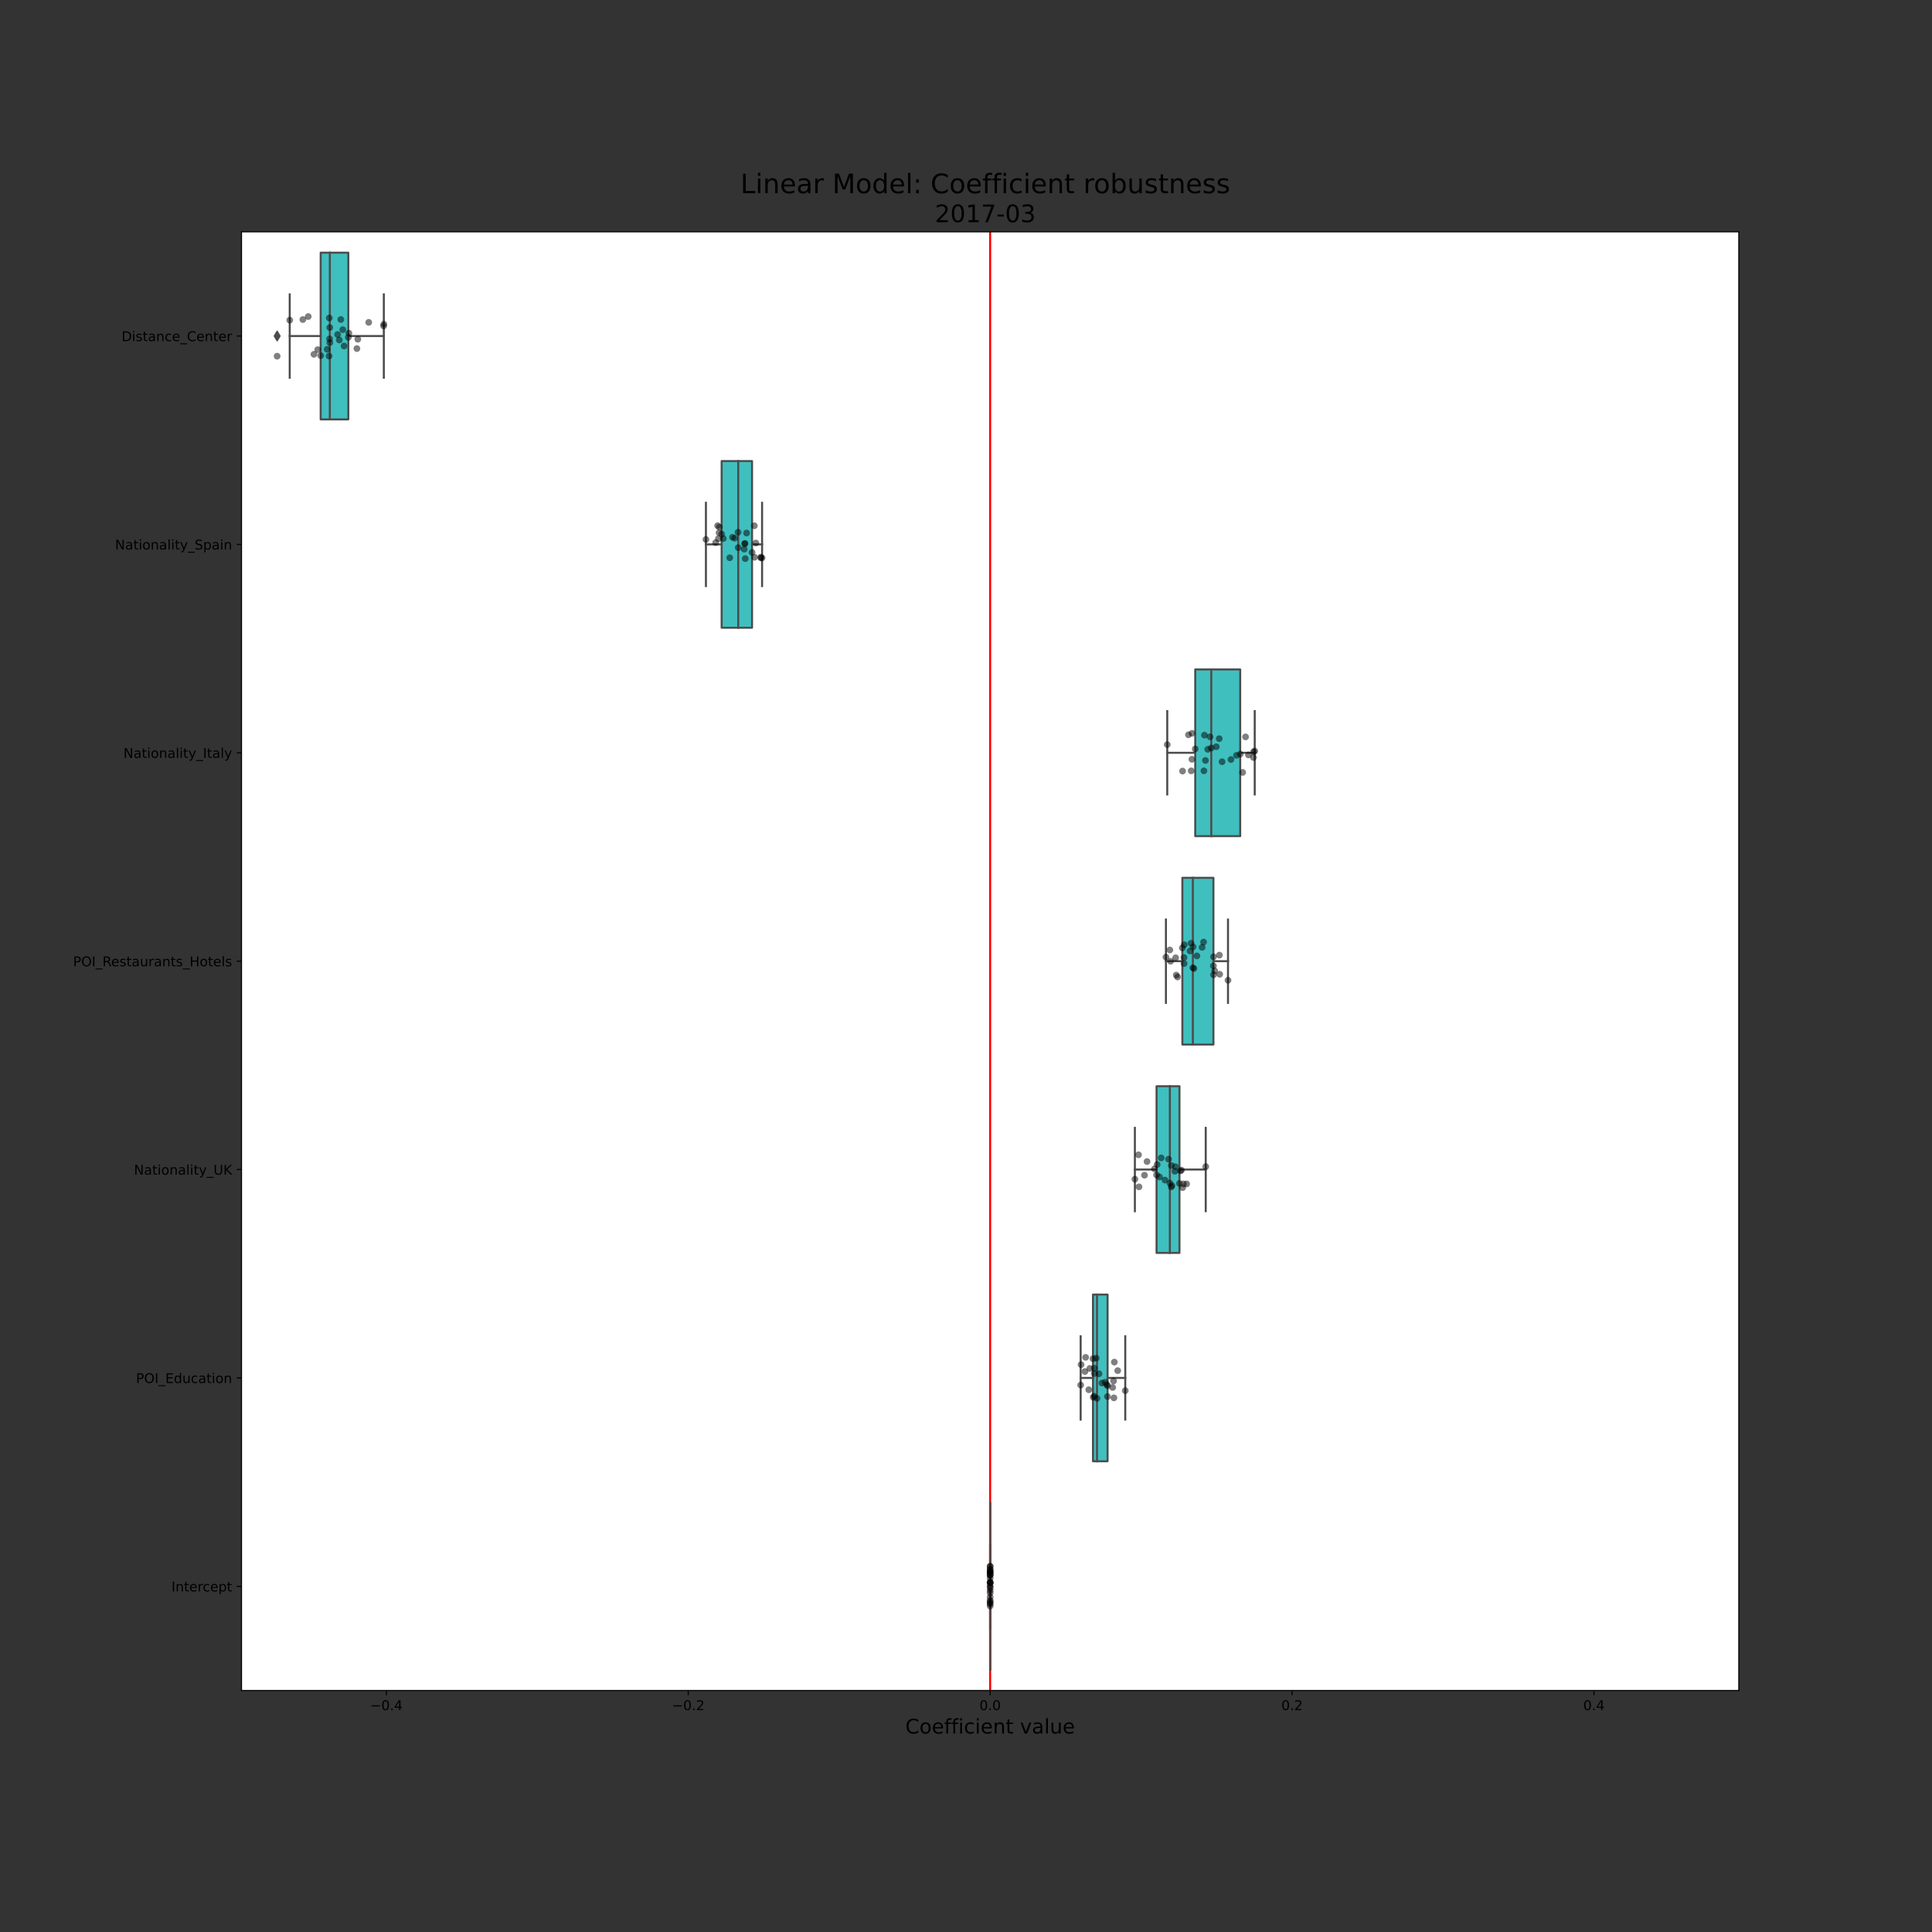 <?xml version="1.0" encoding="utf-8" standalone="no"?>
<!DOCTYPE svg PUBLIC "-//W3C//DTD SVG 1.1//EN"
  "http://www.w3.org/Graphics/SVG/1.1/DTD/svg11.dtd">
<!-- Created with matplotlib (https://matplotlib.org/) -->
<svg height="1440pt" version="1.1" viewBox="0 0 1440 1440" width="1440pt" xmlns="http://www.w3.org/2000/svg" xmlns:xlink="http://www.w3.org/1999/xlink">
 <rect x="0" y="0" width="1440" height="1440" fill="#333333" stroke="none"/>
 <defs>
  <style type="text/css">*{stroke-linecap:butt;stroke-linejoin:round;}</style>
 </defs>
 <g id="figure_1">
  <g id="patch_1">
   <path d="M 0 1440 
L 1440 1440 
L 1440 0 
L 0 0 
z
" style="fill:none;"/>
  </g>
  <g id="axes_1">
   <g id="patch_2">
    <path d="M 180 1260 
L 1296 1260 
L 1296 172.8 
L 180 172.8 
z
" style="fill:#ffffff;"/>
   </g>
   <g id="patch_3">
    <path clip-path="url(#pc40d6d9195)" d="M 239.013 188.331 
L 239.013 312.583 
L 259.624 312.583 
L 259.624 188.331 
L 239.013 188.331 
z
" style="fill:#40bfbf;stroke:#4c4c4c;stroke-linejoin:miter;stroke-width:1.5;"/>
   </g>
   <g id="patch_4">
    <path clip-path="url(#pc40d6d9195)" d="M 537.872 343.646 
L 537.872 467.897 
L 560.536 467.897 
L 560.536 343.646 
L 537.872 343.646 
z
" style="fill:#40bfbf;stroke:#4c4c4c;stroke-linejoin:miter;stroke-width:1.5;"/>
   </g>
   <g id="patch_5">
    <path clip-path="url(#pc40d6d9195)" d="M 890.858 498.96 
L 890.858 623.211 
L 924.378 623.211 
L 924.378 498.96 
L 890.858 498.96 
z
" style="fill:#40bfbf;stroke:#4c4c4c;stroke-linejoin:miter;stroke-width:1.5;"/>
   </g>
   <g id="patch_6">
    <path clip-path="url(#pc40d6d9195)" d="M 881.262 654.274 
L 881.262 778.526 
L 904.417 778.526 
L 904.417 654.274 
L 881.262 654.274 
z
" style="fill:#40bfbf;stroke:#4c4c4c;stroke-linejoin:miter;stroke-width:1.5;"/>
   </g>
   <g id="patch_7">
    <path clip-path="url(#pc40d6d9195)" d="M 862.034 809.589 
L 862.034 933.84 
L 879.102 933.84 
L 879.102 809.589 
L 862.034 809.589 
z
" style="fill:#40bfbf;stroke:#4c4c4c;stroke-linejoin:miter;stroke-width:1.5;"/>
   </g>
   <g id="patch_8">
    <path clip-path="url(#pc40d6d9195)" d="M 814.646 964.903 
L 814.646 1089.154 
L 825.525 1089.154 
L 825.525 964.903 
L 814.646 964.903 
z
" style="fill:#40bfbf;stroke:#4c4c4c;stroke-linejoin:miter;stroke-width:1.5;"/>
   </g>
   <g id="patch_9">
    <path clip-path="url(#pc40d6d9195)" d="M 738 1120.217 
L 738 1244.469 
L 738 1244.469 
L 738 1120.217 
L 738 1120.217 
z
" style="fill:#40bfbf;stroke:#4c4c4c;stroke-linejoin:miter;stroke-width:1.5;"/>
   </g>
   <g id="matplotlib.axis_1">
    <g id="xtick_1">
     <g id="line2d_1">
      <defs>
       <path d="M 0 0 
L 0 3.5 
" id="m3ca6f4e5f1" style="stroke:#000000;stroke-width:0.8;"/>
      </defs>
      <g>
       <use style="stroke:#000000;stroke-width:0.8;" x="287.963" xlink:href="#m3ca6f4e5f1" y="1260"/>
      </g>
     </g>
     <g id="text_1">
      <!-- −0.4 -->
      <g transform="translate(275.821 1274.598)scale(0.1 -0.1)">
       <defs>
        <path d="M 10.594 35.5 
L 73.188 35.5 
L 73.188 27.203 
L 10.594 27.203 
z
" id="DejaVuSans-8722"/>
        <path d="M 31.781 66.406 
Q 24.172 66.406 20.328 58.906 
Q 16.5 51.422 16.5 36.375 
Q 16.5 21.391 20.328 13.891 
Q 24.172 6.391 31.781 6.391 
Q 39.453 6.391 43.281 13.891 
Q 47.125 21.391 47.125 36.375 
Q 47.125 51.422 43.281 58.906 
Q 39.453 66.406 31.781 66.406 
z
M 31.781 74.219 
Q 44.047 74.219 50.516 64.516 
Q 56.984 54.828 56.984 36.375 
Q 56.984 17.969 50.516 8.266 
Q 44.047 -1.422 31.781 -1.422 
Q 19.531 -1.422 13.062 8.266 
Q 6.594 17.969 6.594 36.375 
Q 6.594 54.828 13.062 64.516 
Q 19.531 74.219 31.781 74.219 
z
" id="DejaVuSans-48"/>
        <path d="M 10.688 12.406 
L 21 12.406 
L 21 0 
L 10.688 0 
z
" id="DejaVuSans-46"/>
        <path d="M 37.797 64.312 
L 12.891 25.391 
L 37.797 25.391 
z
M 35.203 72.906 
L 47.609 72.906 
L 47.609 25.391 
L 58.016 25.391 
L 58.016 17.188 
L 47.609 17.188 
L 47.609 0 
L 37.797 0 
L 37.797 17.188 
L 4.891 17.188 
L 4.891 26.703 
z
" id="DejaVuSans-52"/>
       </defs>
       <use xlink:href="#DejaVuSans-8722"/>
       <use x="83.789" xlink:href="#DejaVuSans-48"/>
       <use x="147.412" xlink:href="#DejaVuSans-46"/>
       <use x="179.199" xlink:href="#DejaVuSans-52"/>
      </g>
     </g>
    </g>
    <g id="xtick_2">
     <g id="line2d_2">
      <g>
       <use style="stroke:#000000;stroke-width:0.8;" x="512.981" xlink:href="#m3ca6f4e5f1" y="1260"/>
      </g>
     </g>
     <g id="text_2">
      <!-- −0.2 -->
      <g transform="translate(500.84 1274.598)scale(0.1 -0.1)">
       <defs>
        <path d="M 19.188 8.297 
L 53.609 8.297 
L 53.609 0 
L 7.328 0 
L 7.328 8.297 
Q 12.938 14.109 22.625 23.891 
Q 32.328 33.688 34.812 36.531 
Q 39.547 41.844 41.422 45.531 
Q 43.312 49.219 43.312 52.781 
Q 43.312 58.594 39.234 62.25 
Q 35.156 65.922 28.609 65.922 
Q 23.969 65.922 18.812 64.312 
Q 13.672 62.703 7.812 59.422 
L 7.812 69.391 
Q 13.766 71.781 18.938 73 
Q 24.125 74.219 28.422 74.219 
Q 39.75 74.219 46.484 68.547 
Q 53.219 62.891 53.219 53.422 
Q 53.219 48.922 51.531 44.891 
Q 49.859 40.875 45.406 35.406 
Q 44.188 33.984 37.641 27.219 
Q 31.109 20.453 19.188 8.297 
z
" id="DejaVuSans-50"/>
       </defs>
       <use xlink:href="#DejaVuSans-8722"/>
       <use x="83.789" xlink:href="#DejaVuSans-48"/>
       <use x="147.412" xlink:href="#DejaVuSans-46"/>
       <use x="179.199" xlink:href="#DejaVuSans-50"/>
      </g>
     </g>
    </g>
    <g id="xtick_3">
     <g id="line2d_3">
      <g>
       <use style="stroke:#000000;stroke-width:0.8;" x="738" xlink:href="#m3ca6f4e5f1" y="1260"/>
      </g>
     </g>
     <g id="text_3">
      <!-- 0.0 -->
      <g transform="translate(730.048 1274.598)scale(0.1 -0.1)">
       <use xlink:href="#DejaVuSans-48"/>
       <use x="63.623" xlink:href="#DejaVuSans-46"/>
       <use x="95.41" xlink:href="#DejaVuSans-48"/>
      </g>
     </g>
    </g>
    <g id="xtick_4">
     <g id="line2d_4">
      <g>
       <use style="stroke:#000000;stroke-width:0.8;" x="963.019" xlink:href="#m3ca6f4e5f1" y="1260"/>
      </g>
     </g>
     <g id="text_4">
      <!-- 0.2 -->
      <g transform="translate(955.067 1274.598)scale(0.1 -0.1)">
       <use xlink:href="#DejaVuSans-48"/>
       <use x="63.623" xlink:href="#DejaVuSans-46"/>
       <use x="95.41" xlink:href="#DejaVuSans-50"/>
      </g>
     </g>
    </g>
    <g id="xtick_5">
     <g id="line2d_5">
      <g>
       <use style="stroke:#000000;stroke-width:0.8;" x="1188.037" xlink:href="#m3ca6f4e5f1" y="1260"/>
      </g>
     </g>
     <g id="text_5">
      <!-- 0.4 -->
      <g transform="translate(1180.086 1274.598)scale(0.1 -0.1)">
       <use xlink:href="#DejaVuSans-48"/>
       <use x="63.623" xlink:href="#DejaVuSans-46"/>
       <use x="95.41" xlink:href="#DejaVuSans-52"/>
      </g>
     </g>
    </g>
    <g id="text_6">
     <!-- Coefficient value -->
     <g transform="translate(674.809 1292.076)scale(0.15 -0.15)">
      <defs>
       <path d="M 64.406 67.281 
L 64.406 56.891 
Q 59.422 61.531 53.781 63.812 
Q 48.141 66.109 41.797 66.109 
Q 29.297 66.109 22.656 58.469 
Q 16.016 50.828 16.016 36.375 
Q 16.016 21.969 22.656 14.328 
Q 29.297 6.688 41.797 6.688 
Q 48.141 6.688 53.781 8.984 
Q 59.422 11.281 64.406 15.922 
L 64.406 5.609 
Q 59.234 2.094 53.438 0.328 
Q 47.656 -1.422 41.219 -1.422 
Q 24.656 -1.422 15.125 8.703 
Q 5.609 18.844 5.609 36.375 
Q 5.609 53.953 15.125 64.078 
Q 24.656 74.219 41.219 74.219 
Q 47.75 74.219 53.531 72.484 
Q 59.328 70.75 64.406 67.281 
z
" id="DejaVuSans-67"/>
       <path d="M 30.609 48.391 
Q 23.391 48.391 19.188 42.75 
Q 14.984 37.109 14.984 27.297 
Q 14.984 17.484 19.156 11.844 
Q 23.344 6.203 30.609 6.203 
Q 37.797 6.203 41.984 11.859 
Q 46.188 17.531 46.188 27.297 
Q 46.188 37.016 41.984 42.703 
Q 37.797 48.391 30.609 48.391 
z
M 30.609 56 
Q 42.328 56 49.016 48.375 
Q 55.719 40.766 55.719 27.297 
Q 55.719 13.875 49.016 6.219 
Q 42.328 -1.422 30.609 -1.422 
Q 18.844 -1.422 12.172 6.219 
Q 5.516 13.875 5.516 27.297 
Q 5.516 40.766 12.172 48.375 
Q 18.844 56 30.609 56 
z
" id="DejaVuSans-111"/>
       <path d="M 56.203 29.594 
L 56.203 25.203 
L 14.891 25.203 
Q 15.484 15.922 20.484 11.062 
Q 25.484 6.203 34.422 6.203 
Q 39.594 6.203 44.453 7.469 
Q 49.312 8.734 54.109 11.281 
L 54.109 2.781 
Q 49.266 0.734 44.188 -0.344 
Q 39.109 -1.422 33.891 -1.422 
Q 20.797 -1.422 13.156 6.188 
Q 5.516 13.812 5.516 26.812 
Q 5.516 40.234 12.766 48.109 
Q 20.016 56 32.328 56 
Q 43.359 56 49.781 48.891 
Q 56.203 41.797 56.203 29.594 
z
M 47.219 32.234 
Q 47.125 39.594 43.094 43.984 
Q 39.062 48.391 32.422 48.391 
Q 24.906 48.391 20.391 44.141 
Q 15.875 39.891 15.188 32.172 
z
" id="DejaVuSans-101"/>
       <path d="M 37.109 75.984 
L 37.109 68.5 
L 28.516 68.5 
Q 23.688 68.5 21.797 66.547 
Q 19.922 64.594 19.922 59.516 
L 19.922 54.688 
L 34.719 54.688 
L 34.719 47.703 
L 19.922 47.703 
L 19.922 0 
L 10.891 0 
L 10.891 47.703 
L 2.297 47.703 
L 2.297 54.688 
L 10.891 54.688 
L 10.891 58.5 
Q 10.891 67.625 15.141 71.797 
Q 19.391 75.984 28.609 75.984 
z
" id="DejaVuSans-102"/>
       <path d="M 9.422 54.688 
L 18.406 54.688 
L 18.406 0 
L 9.422 0 
z
M 9.422 75.984 
L 18.406 75.984 
L 18.406 64.594 
L 9.422 64.594 
z
" id="DejaVuSans-105"/>
       <path d="M 48.781 52.594 
L 48.781 44.188 
Q 44.969 46.297 41.141 47.344 
Q 37.312 48.391 33.406 48.391 
Q 24.656 48.391 19.812 42.844 
Q 14.984 37.312 14.984 27.297 
Q 14.984 17.281 19.812 11.734 
Q 24.656 6.203 33.406 6.203 
Q 37.312 6.203 41.141 7.25 
Q 44.969 8.297 48.781 10.406 
L 48.781 2.094 
Q 45.016 0.344 40.984 -0.531 
Q 36.969 -1.422 32.422 -1.422 
Q 20.062 -1.422 12.781 6.344 
Q 5.516 14.109 5.516 27.297 
Q 5.516 40.672 12.859 48.328 
Q 20.219 56 33.016 56 
Q 37.156 56 41.109 55.141 
Q 45.062 54.297 48.781 52.594 
z
" id="DejaVuSans-99"/>
       <path d="M 54.891 33.016 
L 54.891 0 
L 45.906 0 
L 45.906 32.719 
Q 45.906 40.484 42.875 44.328 
Q 39.844 48.188 33.797 48.188 
Q 26.516 48.188 22.312 43.547 
Q 18.109 38.922 18.109 30.906 
L 18.109 0 
L 9.078 0 
L 9.078 54.688 
L 18.109 54.688 
L 18.109 46.188 
Q 21.344 51.125 25.703 53.562 
Q 30.078 56 35.797 56 
Q 45.219 56 50.047 50.172 
Q 54.891 44.344 54.891 33.016 
z
" id="DejaVuSans-110"/>
       <path d="M 18.312 70.219 
L 18.312 54.688 
L 36.812 54.688 
L 36.812 47.703 
L 18.312 47.703 
L 18.312 18.016 
Q 18.312 11.328 20.141 9.422 
Q 21.969 7.516 27.594 7.516 
L 36.812 7.516 
L 36.812 0 
L 27.594 0 
Q 17.188 0 13.234 3.875 
Q 9.281 7.766 9.281 18.016 
L 9.281 47.703 
L 2.688 47.703 
L 2.688 54.688 
L 9.281 54.688 
L 9.281 70.219 
z
" id="DejaVuSans-116"/>
       <path id="DejaVuSans-32"/>
       <path d="M 2.984 54.688 
L 12.5 54.688 
L 29.594 8.797 
L 46.688 54.688 
L 56.203 54.688 
L 35.688 0 
L 23.484 0 
z
" id="DejaVuSans-118"/>
       <path d="M 34.281 27.484 
Q 23.391 27.484 19.188 25 
Q 14.984 22.516 14.984 16.5 
Q 14.984 11.719 18.141 8.906 
Q 21.297 6.109 26.703 6.109 
Q 34.188 6.109 38.703 11.406 
Q 43.219 16.703 43.219 25.484 
L 43.219 27.484 
z
M 52.203 31.203 
L 52.203 0 
L 43.219 0 
L 43.219 8.297 
Q 40.141 3.328 35.547 0.953 
Q 30.953 -1.422 24.312 -1.422 
Q 15.922 -1.422 10.953 3.297 
Q 6 8.016 6 15.922 
Q 6 25.141 12.172 29.828 
Q 18.359 34.516 30.609 34.516 
L 43.219 34.516 
L 43.219 35.406 
Q 43.219 41.609 39.141 45 
Q 35.062 48.391 27.688 48.391 
Q 23 48.391 18.547 47.266 
Q 14.109 46.141 10.016 43.891 
L 10.016 52.203 
Q 14.938 54.109 19.578 55.047 
Q 24.219 56 28.609 56 
Q 40.484 56 46.344 49.844 
Q 52.203 43.703 52.203 31.203 
z
" id="DejaVuSans-97"/>
       <path d="M 9.422 75.984 
L 18.406 75.984 
L 18.406 0 
L 9.422 0 
z
" id="DejaVuSans-108"/>
       <path d="M 8.5 21.578 
L 8.5 54.688 
L 17.484 54.688 
L 17.484 21.922 
Q 17.484 14.156 20.5 10.266 
Q 23.531 6.391 29.594 6.391 
Q 36.859 6.391 41.078 11.031 
Q 45.312 15.672 45.312 23.688 
L 45.312 54.688 
L 54.297 54.688 
L 54.297 0 
L 45.312 0 
L 45.312 8.406 
Q 42.047 3.422 37.719 1 
Q 33.406 -1.422 27.688 -1.422 
Q 18.266 -1.422 13.375 4.438 
Q 8.5 10.297 8.5 21.578 
z
M 31.109 56 
z
" id="DejaVuSans-117"/>
      </defs>
      <use xlink:href="#DejaVuSans-67"/>
      <use x="69.824" xlink:href="#DejaVuSans-111"/>
      <use x="131.006" xlink:href="#DejaVuSans-101"/>
      <use x="192.529" xlink:href="#DejaVuSans-102"/>
      <use x="227.734" xlink:href="#DejaVuSans-102"/>
      <use x="262.939" xlink:href="#DejaVuSans-105"/>
      <use x="290.723" xlink:href="#DejaVuSans-99"/>
      <use x="345.703" xlink:href="#DejaVuSans-105"/>
      <use x="373.486" xlink:href="#DejaVuSans-101"/>
      <use x="435.01" xlink:href="#DejaVuSans-110"/>
      <use x="498.389" xlink:href="#DejaVuSans-116"/>
      <use x="537.598" xlink:href="#DejaVuSans-32"/>
      <use x="569.385" xlink:href="#DejaVuSans-118"/>
      <use x="628.564" xlink:href="#DejaVuSans-97"/>
      <use x="689.844" xlink:href="#DejaVuSans-108"/>
      <use x="717.627" xlink:href="#DejaVuSans-117"/>
      <use x="781.006" xlink:href="#DejaVuSans-101"/>
     </g>
    </g>
   </g>
   <g id="matplotlib.axis_2">
    <g id="ytick_1">
     <g id="line2d_6">
      <defs>
       <path d="M 0 0 
L -3.5 0 
" id="m138c924a8e" style="stroke:#000000;stroke-width:0.8;"/>
      </defs>
      <g>
       <use style="stroke:#000000;stroke-width:0.8;" x="180" xlink:href="#m138c924a8e" y="250.457"/>
      </g>
     </g>
     <g id="text_7">
      <!-- Distance_Center -->
      <g transform="translate(90.617 254.256)scale(0.1 -0.1)">
       <defs>
        <path d="M 19.672 64.797 
L 19.672 8.109 
L 31.594 8.109 
Q 46.688 8.109 53.688 14.938 
Q 60.688 21.781 60.688 36.531 
Q 60.688 51.172 53.688 57.984 
Q 46.688 64.797 31.594 64.797 
z
M 9.812 72.906 
L 30.078 72.906 
Q 51.266 72.906 61.172 64.094 
Q 71.094 55.281 71.094 36.531 
Q 71.094 17.672 61.125 8.828 
Q 51.172 0 30.078 0 
L 9.812 0 
z
" id="DejaVuSans-68"/>
        <path d="M 44.281 53.078 
L 44.281 44.578 
Q 40.484 46.531 36.375 47.5 
Q 32.281 48.484 27.875 48.484 
Q 21.188 48.484 17.844 46.438 
Q 14.5 44.391 14.5 40.281 
Q 14.5 37.156 16.891 35.375 
Q 19.281 33.594 26.516 31.984 
L 29.594 31.297 
Q 39.156 29.25 43.188 25.516 
Q 47.219 21.781 47.219 15.094 
Q 47.219 7.469 41.188 3.016 
Q 35.156 -1.422 24.609 -1.422 
Q 20.219 -1.422 15.453 -0.562 
Q 10.688 0.297 5.422 2 
L 5.422 11.281 
Q 10.406 8.688 15.234 7.391 
Q 20.062 6.109 24.812 6.109 
Q 31.156 6.109 34.562 8.281 
Q 37.984 10.453 37.984 14.406 
Q 37.984 18.062 35.516 20.016 
Q 33.062 21.969 24.703 23.781 
L 21.578 24.516 
Q 13.234 26.266 9.516 29.906 
Q 5.812 33.547 5.812 39.891 
Q 5.812 47.609 11.281 51.797 
Q 16.75 56 26.812 56 
Q 31.781 56 36.172 55.266 
Q 40.578 54.547 44.281 53.078 
z
" id="DejaVuSans-115"/>
        <path d="M 50.984 -16.609 
L 50.984 -23.578 
L -0.984 -23.578 
L -0.984 -16.609 
z
" id="DejaVuSans-95"/>
        <path d="M 41.109 46.297 
Q 39.594 47.172 37.812 47.578 
Q 36.031 48 33.891 48 
Q 26.266 48 22.188 43.047 
Q 18.109 38.094 18.109 28.812 
L 18.109 0 
L 9.078 0 
L 9.078 54.688 
L 18.109 54.688 
L 18.109 46.188 
Q 20.953 51.172 25.484 53.578 
Q 30.031 56 36.531 56 
Q 37.453 56 38.578 55.875 
Q 39.703 55.766 41.062 55.516 
z
" id="DejaVuSans-114"/>
       </defs>
       <use xlink:href="#DejaVuSans-68"/>
       <use x="77.002" xlink:href="#DejaVuSans-105"/>
       <use x="104.785" xlink:href="#DejaVuSans-115"/>
       <use x="156.885" xlink:href="#DejaVuSans-116"/>
       <use x="196.094" xlink:href="#DejaVuSans-97"/>
       <use x="257.373" xlink:href="#DejaVuSans-110"/>
       <use x="320.752" xlink:href="#DejaVuSans-99"/>
       <use x="375.732" xlink:href="#DejaVuSans-101"/>
       <use x="437.256" xlink:href="#DejaVuSans-95"/>
       <use x="487.256" xlink:href="#DejaVuSans-67"/>
       <use x="557.08" xlink:href="#DejaVuSans-101"/>
       <use x="618.604" xlink:href="#DejaVuSans-110"/>
       <use x="681.982" xlink:href="#DejaVuSans-116"/>
       <use x="721.191" xlink:href="#DejaVuSans-101"/>
       <use x="782.715" xlink:href="#DejaVuSans-114"/>
      </g>
     </g>
    </g>
    <g id="ytick_2">
     <g id="line2d_7">
      <g>
       <use style="stroke:#000000;stroke-width:0.8;" x="180" xlink:href="#m138c924a8e" y="405.771"/>
      </g>
     </g>
     <g id="text_8">
      <!-- Nationality_Spain -->
      <g transform="translate(85.772 409.571)scale(0.1 -0.1)">
       <defs>
        <path d="M 9.812 72.906 
L 23.094 72.906 
L 55.422 11.922 
L 55.422 72.906 
L 64.984 72.906 
L 64.984 0 
L 51.703 0 
L 19.391 60.984 
L 19.391 0 
L 9.812 0 
z
" id="DejaVuSans-78"/>
        <path d="M 32.172 -5.078 
Q 28.375 -14.844 24.75 -17.812 
Q 21.141 -20.797 15.094 -20.797 
L 7.906 -20.797 
L 7.906 -13.281 
L 13.188 -13.281 
Q 16.891 -13.281 18.938 -11.516 
Q 21 -9.766 23.484 -3.219 
L 25.094 0.875 
L 2.984 54.688 
L 12.5 54.688 
L 29.594 11.922 
L 46.688 54.688 
L 56.203 54.688 
z
" id="DejaVuSans-121"/>
        <path d="M 53.516 70.516 
L 53.516 60.891 
Q 47.906 63.578 42.922 64.891 
Q 37.938 66.219 33.297 66.219 
Q 25.25 66.219 20.875 63.094 
Q 16.5 59.969 16.5 54.203 
Q 16.5 49.359 19.406 46.891 
Q 22.312 44.438 30.422 42.922 
L 36.375 41.703 
Q 47.406 39.594 52.656 34.297 
Q 57.906 29 57.906 20.125 
Q 57.906 9.516 50.797 4.047 
Q 43.703 -1.422 29.984 -1.422 
Q 24.812 -1.422 18.969 -0.25 
Q 13.141 0.922 6.891 3.219 
L 6.891 13.375 
Q 12.891 10.016 18.656 8.297 
Q 24.422 6.594 29.984 6.594 
Q 38.422 6.594 43.016 9.906 
Q 47.609 13.234 47.609 19.391 
Q 47.609 24.75 44.312 27.781 
Q 41.016 30.812 33.5 32.328 
L 27.484 33.5 
Q 16.453 35.688 11.516 40.375 
Q 6.594 45.062 6.594 53.422 
Q 6.594 63.094 13.406 68.656 
Q 20.219 74.219 32.172 74.219 
Q 37.312 74.219 42.625 73.281 
Q 47.953 72.359 53.516 70.516 
z
" id="DejaVuSans-83"/>
        <path d="M 18.109 8.203 
L 18.109 -20.797 
L 9.078 -20.797 
L 9.078 54.688 
L 18.109 54.688 
L 18.109 46.391 
Q 20.953 51.266 25.266 53.625 
Q 29.594 56 35.594 56 
Q 45.562 56 51.781 48.094 
Q 58.016 40.188 58.016 27.297 
Q 58.016 14.406 51.781 6.484 
Q 45.562 -1.422 35.594 -1.422 
Q 29.594 -1.422 25.266 0.953 
Q 20.953 3.328 18.109 8.203 
z
M 48.688 27.297 
Q 48.688 37.203 44.609 42.844 
Q 40.531 48.484 33.406 48.484 
Q 26.266 48.484 22.188 42.844 
Q 18.109 37.203 18.109 27.297 
Q 18.109 17.391 22.188 11.75 
Q 26.266 6.109 33.406 6.109 
Q 40.531 6.109 44.609 11.75 
Q 48.688 17.391 48.688 27.297 
z
" id="DejaVuSans-112"/>
       </defs>
       <use xlink:href="#DejaVuSans-78"/>
       <use x="74.805" xlink:href="#DejaVuSans-97"/>
       <use x="136.084" xlink:href="#DejaVuSans-116"/>
       <use x="175.293" xlink:href="#DejaVuSans-105"/>
       <use x="203.076" xlink:href="#DejaVuSans-111"/>
       <use x="264.258" xlink:href="#DejaVuSans-110"/>
       <use x="327.637" xlink:href="#DejaVuSans-97"/>
       <use x="388.916" xlink:href="#DejaVuSans-108"/>
       <use x="416.699" xlink:href="#DejaVuSans-105"/>
       <use x="444.482" xlink:href="#DejaVuSans-116"/>
       <use x="483.691" xlink:href="#DejaVuSans-121"/>
       <use x="542.871" xlink:href="#DejaVuSans-95"/>
       <use x="592.871" xlink:href="#DejaVuSans-83"/>
       <use x="656.348" xlink:href="#DejaVuSans-112"/>
       <use x="719.824" xlink:href="#DejaVuSans-97"/>
       <use x="781.104" xlink:href="#DejaVuSans-105"/>
       <use x="808.887" xlink:href="#DejaVuSans-110"/>
      </g>
     </g>
    </g>
    <g id="ytick_3">
     <g id="line2d_8">
      <g>
       <use style="stroke:#000000;stroke-width:0.8;" x="180" xlink:href="#m138c924a8e" y="561.086"/>
      </g>
     </g>
     <g id="text_9">
      <!-- Nationality_Italy -->
      <g transform="translate(92.017 564.885)scale(0.1 -0.1)">
       <defs>
        <path d="M 9.812 72.906 
L 19.672 72.906 
L 19.672 0 
L 9.812 0 
z
" id="DejaVuSans-73"/>
       </defs>
       <use xlink:href="#DejaVuSans-78"/>
       <use x="74.805" xlink:href="#DejaVuSans-97"/>
       <use x="136.084" xlink:href="#DejaVuSans-116"/>
       <use x="175.293" xlink:href="#DejaVuSans-105"/>
       <use x="203.076" xlink:href="#DejaVuSans-111"/>
       <use x="264.258" xlink:href="#DejaVuSans-110"/>
       <use x="327.637" xlink:href="#DejaVuSans-97"/>
       <use x="388.916" xlink:href="#DejaVuSans-108"/>
       <use x="416.699" xlink:href="#DejaVuSans-105"/>
       <use x="444.482" xlink:href="#DejaVuSans-116"/>
       <use x="483.691" xlink:href="#DejaVuSans-121"/>
       <use x="542.871" xlink:href="#DejaVuSans-95"/>
       <use x="592.871" xlink:href="#DejaVuSans-73"/>
       <use x="622.363" xlink:href="#DejaVuSans-116"/>
       <use x="661.572" xlink:href="#DejaVuSans-97"/>
       <use x="722.852" xlink:href="#DejaVuSans-108"/>
       <use x="750.635" xlink:href="#DejaVuSans-121"/>
      </g>
     </g>
    </g>
    <g id="ytick_4">
     <g id="line2d_9">
      <g>
       <use style="stroke:#000000;stroke-width:0.8;" x="180" xlink:href="#m138c924a8e" y="716.4"/>
      </g>
     </g>
     <g id="text_10">
      <!-- POI_Restaurants_Hotels -->
      <g transform="translate(54.495 720.199)scale(0.1 -0.1)">
       <defs>
        <path d="M 19.672 64.797 
L 19.672 37.406 
L 32.078 37.406 
Q 38.969 37.406 42.719 40.969 
Q 46.484 44.531 46.484 51.125 
Q 46.484 57.672 42.719 61.234 
Q 38.969 64.797 32.078 64.797 
z
M 9.812 72.906 
L 32.078 72.906 
Q 44.344 72.906 50.609 67.359 
Q 56.891 61.812 56.891 51.125 
Q 56.891 40.328 50.609 34.812 
Q 44.344 29.297 32.078 29.297 
L 19.672 29.297 
L 19.672 0 
L 9.812 0 
z
" id="DejaVuSans-80"/>
        <path d="M 39.406 66.219 
Q 28.656 66.219 22.328 58.203 
Q 16.016 50.203 16.016 36.375 
Q 16.016 22.609 22.328 14.594 
Q 28.656 6.594 39.406 6.594 
Q 50.141 6.594 56.422 14.594 
Q 62.703 22.609 62.703 36.375 
Q 62.703 50.203 56.422 58.203 
Q 50.141 66.219 39.406 66.219 
z
M 39.406 74.219 
Q 54.734 74.219 63.906 63.938 
Q 73.094 53.656 73.094 36.375 
Q 73.094 19.141 63.906 8.859 
Q 54.734 -1.422 39.406 -1.422 
Q 24.031 -1.422 14.812 8.828 
Q 5.609 19.094 5.609 36.375 
Q 5.609 53.656 14.812 63.938 
Q 24.031 74.219 39.406 74.219 
z
" id="DejaVuSans-79"/>
        <path d="M 44.391 34.188 
Q 47.562 33.109 50.562 29.594 
Q 53.562 26.078 56.594 19.922 
L 66.609 0 
L 56 0 
L 46.688 18.703 
Q 43.062 26.031 39.672 28.422 
Q 36.281 30.812 30.422 30.812 
L 19.672 30.812 
L 19.672 0 
L 9.812 0 
L 9.812 72.906 
L 32.078 72.906 
Q 44.578 72.906 50.734 67.672 
Q 56.891 62.453 56.891 51.906 
Q 56.891 45.016 53.688 40.469 
Q 50.484 35.938 44.391 34.188 
z
M 19.672 64.797 
L 19.672 38.922 
L 32.078 38.922 
Q 39.203 38.922 42.844 42.219 
Q 46.484 45.516 46.484 51.906 
Q 46.484 58.297 42.844 61.547 
Q 39.203 64.797 32.078 64.797 
z
" id="DejaVuSans-82"/>
        <path d="M 9.812 72.906 
L 19.672 72.906 
L 19.672 43.016 
L 55.516 43.016 
L 55.516 72.906 
L 65.375 72.906 
L 65.375 0 
L 55.516 0 
L 55.516 34.719 
L 19.672 34.719 
L 19.672 0 
L 9.812 0 
z
" id="DejaVuSans-72"/>
       </defs>
       <use xlink:href="#DejaVuSans-80"/>
       <use x="60.303" xlink:href="#DejaVuSans-79"/>
       <use x="139.014" xlink:href="#DejaVuSans-73"/>
       <use x="168.506" xlink:href="#DejaVuSans-95"/>
       <use x="218.506" xlink:href="#DejaVuSans-82"/>
       <use x="283.488" xlink:href="#DejaVuSans-101"/>
       <use x="345.012" xlink:href="#DejaVuSans-115"/>
       <use x="397.111" xlink:href="#DejaVuSans-116"/>
       <use x="436.32" xlink:href="#DejaVuSans-97"/>
       <use x="497.6" xlink:href="#DejaVuSans-117"/>
       <use x="560.979" xlink:href="#DejaVuSans-114"/>
       <use x="602.092" xlink:href="#DejaVuSans-97"/>
       <use x="663.371" xlink:href="#DejaVuSans-110"/>
       <use x="726.75" xlink:href="#DejaVuSans-116"/>
       <use x="765.959" xlink:href="#DejaVuSans-115"/>
       <use x="818.059" xlink:href="#DejaVuSans-95"/>
       <use x="868.059" xlink:href="#DejaVuSans-72"/>
       <use x="943.254" xlink:href="#DejaVuSans-111"/>
       <use x="1004.436" xlink:href="#DejaVuSans-116"/>
       <use x="1043.645" xlink:href="#DejaVuSans-101"/>
       <use x="1105.168" xlink:href="#DejaVuSans-108"/>
       <use x="1132.951" xlink:href="#DejaVuSans-115"/>
      </g>
     </g>
    </g>
    <g id="ytick_5">
     <g id="line2d_10">
      <g>
       <use style="stroke:#000000;stroke-width:0.8;" x="180" xlink:href="#m138c924a8e" y="871.714"/>
      </g>
     </g>
     <g id="text_11">
      <!-- Nationality_UK -->
      <g transform="translate(99.836 875.514)scale(0.1 -0.1)">
       <defs>
        <path d="M 8.688 72.906 
L 18.609 72.906 
L 18.609 28.609 
Q 18.609 16.891 22.844 11.734 
Q 27.094 6.594 36.625 6.594 
Q 46.094 6.594 50.344 11.734 
Q 54.594 16.891 54.594 28.609 
L 54.594 72.906 
L 64.5 72.906 
L 64.5 27.391 
Q 64.5 13.141 57.438 5.859 
Q 50.391 -1.422 36.625 -1.422 
Q 22.797 -1.422 15.734 5.859 
Q 8.688 13.141 8.688 27.391 
z
" id="DejaVuSans-85"/>
        <path d="M 9.812 72.906 
L 19.672 72.906 
L 19.672 42.094 
L 52.391 72.906 
L 65.094 72.906 
L 28.906 38.922 
L 67.672 0 
L 54.688 0 
L 19.672 35.109 
L 19.672 0 
L 9.812 0 
z
" id="DejaVuSans-75"/>
       </defs>
       <use xlink:href="#DejaVuSans-78"/>
       <use x="74.805" xlink:href="#DejaVuSans-97"/>
       <use x="136.084" xlink:href="#DejaVuSans-116"/>
       <use x="175.293" xlink:href="#DejaVuSans-105"/>
       <use x="203.076" xlink:href="#DejaVuSans-111"/>
       <use x="264.258" xlink:href="#DejaVuSans-110"/>
       <use x="327.637" xlink:href="#DejaVuSans-97"/>
       <use x="388.916" xlink:href="#DejaVuSans-108"/>
       <use x="416.699" xlink:href="#DejaVuSans-105"/>
       <use x="444.482" xlink:href="#DejaVuSans-116"/>
       <use x="483.691" xlink:href="#DejaVuSans-121"/>
       <use x="542.871" xlink:href="#DejaVuSans-95"/>
       <use x="592.871" xlink:href="#DejaVuSans-85"/>
       <use x="666.064" xlink:href="#DejaVuSans-75"/>
      </g>
     </g>
    </g>
    <g id="ytick_6">
     <g id="line2d_11">
      <g>
       <use style="stroke:#000000;stroke-width:0.8;" x="180" xlink:href="#m138c924a8e" y="1027.029"/>
      </g>
     </g>
     <g id="text_12">
      <!-- POI_Education -->
      <g transform="translate(101.362 1030.828)scale(0.1 -0.1)">
       <defs>
        <path d="M 9.812 72.906 
L 55.906 72.906 
L 55.906 64.594 
L 19.672 64.594 
L 19.672 43.016 
L 54.391 43.016 
L 54.391 34.719 
L 19.672 34.719 
L 19.672 8.297 
L 56.781 8.297 
L 56.781 0 
L 9.812 0 
z
" id="DejaVuSans-69"/>
        <path d="M 45.406 46.391 
L 45.406 75.984 
L 54.391 75.984 
L 54.391 0 
L 45.406 0 
L 45.406 8.203 
Q 42.578 3.328 38.25 0.953 
Q 33.938 -1.422 27.875 -1.422 
Q 17.969 -1.422 11.734 6.484 
Q 5.516 14.406 5.516 27.297 
Q 5.516 40.188 11.734 48.094 
Q 17.969 56 27.875 56 
Q 33.938 56 38.25 53.625 
Q 42.578 51.266 45.406 46.391 
z
M 14.797 27.297 
Q 14.797 17.391 18.875 11.75 
Q 22.953 6.109 30.078 6.109 
Q 37.203 6.109 41.297 11.75 
Q 45.406 17.391 45.406 27.297 
Q 45.406 37.203 41.297 42.844 
Q 37.203 48.484 30.078 48.484 
Q 22.953 48.484 18.875 42.844 
Q 14.797 37.203 14.797 27.297 
z
" id="DejaVuSans-100"/>
       </defs>
       <use xlink:href="#DejaVuSans-80"/>
       <use x="60.303" xlink:href="#DejaVuSans-79"/>
       <use x="139.014" xlink:href="#DejaVuSans-73"/>
       <use x="168.506" xlink:href="#DejaVuSans-95"/>
       <use x="218.506" xlink:href="#DejaVuSans-69"/>
       <use x="281.689" xlink:href="#DejaVuSans-100"/>
       <use x="345.166" xlink:href="#DejaVuSans-117"/>
       <use x="408.545" xlink:href="#DejaVuSans-99"/>
       <use x="463.525" xlink:href="#DejaVuSans-97"/>
       <use x="524.805" xlink:href="#DejaVuSans-116"/>
       <use x="564.014" xlink:href="#DejaVuSans-105"/>
       <use x="591.797" xlink:href="#DejaVuSans-111"/>
       <use x="652.979" xlink:href="#DejaVuSans-110"/>
      </g>
     </g>
    </g>
    <g id="ytick_7">
     <g id="line2d_12">
      <g>
       <use style="stroke:#000000;stroke-width:0.8;" x="180" xlink:href="#m138c924a8e" y="1182.343"/>
      </g>
     </g>
     <g id="text_13">
      <!-- Intercept -->
      <g transform="translate(127.833 1186.142)scale(0.1 -0.1)">
       <use xlink:href="#DejaVuSans-73"/>
       <use x="29.492" xlink:href="#DejaVuSans-110"/>
       <use x="92.871" xlink:href="#DejaVuSans-116"/>
       <use x="132.08" xlink:href="#DejaVuSans-101"/>
       <use x="193.604" xlink:href="#DejaVuSans-114"/>
       <use x="232.467" xlink:href="#DejaVuSans-99"/>
       <use x="287.447" xlink:href="#DejaVuSans-101"/>
       <use x="348.971" xlink:href="#DejaVuSans-112"/>
       <use x="412.447" xlink:href="#DejaVuSans-116"/>
      </g>
     </g>
    </g>
   </g>
   <g id="line2d_13">
    <path clip-path="url(#pc40d6d9195)" d="M 239.013 250.457 
L 215.937 250.457 
" style="fill:none;stroke:#4c4c4c;stroke-linecap:square;stroke-width:1.5;"/>
   </g>
   <g id="line2d_14">
    <path clip-path="url(#pc40d6d9195)" d="M 259.624 250.457 
L 286.076 250.457 
" style="fill:none;stroke:#4c4c4c;stroke-linecap:square;stroke-width:1.5;"/>
   </g>
   <g id="line2d_15">
    <path clip-path="url(#pc40d6d9195)" d="M 215.937 219.394 
L 215.937 281.52 
" style="fill:none;stroke:#4c4c4c;stroke-linecap:square;stroke-width:1.5;"/>
   </g>
   <g id="line2d_16">
    <path clip-path="url(#pc40d6d9195)" d="M 286.076 219.394 
L 286.076 281.52 
" style="fill:none;stroke:#4c4c4c;stroke-linecap:square;stroke-width:1.5;"/>
   </g>
   <g id="line2d_17">
    <defs>
     <path d="M -0 3.536 
L 2.121 0 
L -0 -3.536 
L -2.121 -0 
z
" id="mbf14d982bf" style="stroke:#4c4c4c;stroke-linejoin:miter;"/>
    </defs>
    <g clip-path="url(#pc40d6d9195)">
     <use style="fill:#4c4c4c;stroke:#4c4c4c;stroke-linejoin:miter;" x="206.571" xlink:href="#mbf14d982bf" y="250.457"/>
    </g>
   </g>
   <g id="line2d_18">
    <path clip-path="url(#pc40d6d9195)" d="M 537.872 405.771 
L 526.155 405.771 
" style="fill:none;stroke:#4c4c4c;stroke-linecap:square;stroke-width:1.5;"/>
   </g>
   <g id="line2d_19">
    <path clip-path="url(#pc40d6d9195)" d="M 560.536 405.771 
L 568.005 405.771 
" style="fill:none;stroke:#4c4c4c;stroke-linecap:square;stroke-width:1.5;"/>
   </g>
   <g id="line2d_20">
    <path clip-path="url(#pc40d6d9195)" d="M 526.155 374.709 
L 526.155 436.834 
" style="fill:none;stroke:#4c4c4c;stroke-linecap:square;stroke-width:1.5;"/>
   </g>
   <g id="line2d_21">
    <path clip-path="url(#pc40d6d9195)" d="M 568.005 374.709 
L 568.005 436.834 
" style="fill:none;stroke:#4c4c4c;stroke-linecap:square;stroke-width:1.5;"/>
   </g>
   <g id="line2d_22"/>
   <g id="line2d_23">
    <path clip-path="url(#pc40d6d9195)" d="M 890.858 561.086 
L 869.998 561.086 
" style="fill:none;stroke:#4c4c4c;stroke-linecap:square;stroke-width:1.5;"/>
   </g>
   <g id="line2d_24">
    <path clip-path="url(#pc40d6d9195)" d="M 924.378 561.086 
L 935.198 561.086 
" style="fill:none;stroke:#4c4c4c;stroke-linecap:square;stroke-width:1.5;"/>
   </g>
   <g id="line2d_25">
    <path clip-path="url(#pc40d6d9195)" d="M 869.998 530.023 
L 869.998 592.149 
" style="fill:none;stroke:#4c4c4c;stroke-linecap:square;stroke-width:1.5;"/>
   </g>
   <g id="line2d_26">
    <path clip-path="url(#pc40d6d9195)" d="M 935.198 530.023 
L 935.198 592.149 
" style="fill:none;stroke:#4c4c4c;stroke-linecap:square;stroke-width:1.5;"/>
   </g>
   <g id="line2d_27"/>
   <g id="line2d_28">
    <path clip-path="url(#pc40d6d9195)" d="M 881.262 716.4 
L 869.024 716.4 
" style="fill:none;stroke:#4c4c4c;stroke-linecap:square;stroke-width:1.5;"/>
   </g>
   <g id="line2d_29">
    <path clip-path="url(#pc40d6d9195)" d="M 904.417 716.4 
L 915.279 716.4 
" style="fill:none;stroke:#4c4c4c;stroke-linecap:square;stroke-width:1.5;"/>
   </g>
   <g id="line2d_30">
    <path clip-path="url(#pc40d6d9195)" d="M 869.024 685.337 
L 869.024 747.463 
" style="fill:none;stroke:#4c4c4c;stroke-linecap:square;stroke-width:1.5;"/>
   </g>
   <g id="line2d_31">
    <path clip-path="url(#pc40d6d9195)" d="M 915.279 685.337 
L 915.279 747.463 
" style="fill:none;stroke:#4c4c4c;stroke-linecap:square;stroke-width:1.5;"/>
   </g>
   <g id="line2d_32"/>
   <g id="line2d_33">
    <path clip-path="url(#pc40d6d9195)" d="M 862.034 871.714 
L 845.878 871.714 
" style="fill:none;stroke:#4c4c4c;stroke-linecap:square;stroke-width:1.5;"/>
   </g>
   <g id="line2d_34">
    <path clip-path="url(#pc40d6d9195)" d="M 879.102 871.714 
L 898.687 871.714 
" style="fill:none;stroke:#4c4c4c;stroke-linecap:square;stroke-width:1.5;"/>
   </g>
   <g id="line2d_35">
    <path clip-path="url(#pc40d6d9195)" d="M 845.878 840.651 
L 845.878 902.777 
" style="fill:none;stroke:#4c4c4c;stroke-linecap:square;stroke-width:1.5;"/>
   </g>
   <g id="line2d_36">
    <path clip-path="url(#pc40d6d9195)" d="M 898.687 840.651 
L 898.687 902.777 
" style="fill:none;stroke:#4c4c4c;stroke-linecap:square;stroke-width:1.5;"/>
   </g>
   <g id="line2d_37"/>
   <g id="line2d_38">
    <path clip-path="url(#pc40d6d9195)" d="M 814.646 1027.029 
L 805.46 1027.029 
" style="fill:none;stroke:#4c4c4c;stroke-linecap:square;stroke-width:1.5;"/>
   </g>
   <g id="line2d_39">
    <path clip-path="url(#pc40d6d9195)" d="M 825.525 1027.029 
L 838.705 1027.029 
" style="fill:none;stroke:#4c4c4c;stroke-linecap:square;stroke-width:1.5;"/>
   </g>
   <g id="line2d_40">
    <path clip-path="url(#pc40d6d9195)" d="M 805.46 995.966 
L 805.46 1058.091 
" style="fill:none;stroke:#4c4c4c;stroke-linecap:square;stroke-width:1.5;"/>
   </g>
   <g id="line2d_41">
    <path clip-path="url(#pc40d6d9195)" d="M 838.705 995.966 
L 838.705 1058.091 
" style="fill:none;stroke:#4c4c4c;stroke-linecap:square;stroke-width:1.5;"/>
   </g>
   <g id="line2d_42"/>
   <g id="line2d_43">
    <path clip-path="url(#pc40d6d9195)" d="M 738 1182.343 
L 738 1182.343 
" style="fill:none;stroke:#4c4c4c;stroke-linecap:square;stroke-width:1.5;"/>
   </g>
   <g id="line2d_44">
    <path clip-path="url(#pc40d6d9195)" d="M 738 1182.343 
L 738 1182.343 
" style="fill:none;stroke:#4c4c4c;stroke-linecap:square;stroke-width:1.5;"/>
   </g>
   <g id="line2d_45">
    <path clip-path="url(#pc40d6d9195)" d="M 738 1151.28 
L 738 1213.406 
" style="fill:none;stroke:#4c4c4c;stroke-linecap:square;stroke-width:1.5;"/>
   </g>
   <g id="line2d_46">
    <path clip-path="url(#pc40d6d9195)" d="M 738 1151.28 
L 738 1213.406 
" style="fill:none;stroke:#4c4c4c;stroke-linecap:square;stroke-width:1.5;"/>
   </g>
   <g id="line2d_47">
    <g clip-path="url(#pc40d6d9195)">
     <use style="fill:#4c4c4c;stroke:#4c4c4c;stroke-linejoin:miter;" x="738" xlink:href="#mbf14d982bf" y="1182.343"/>
    </g>
   </g>
   <g id="line2d_48">
    <path clip-path="url(#pc40d6d9195)" d="M 738 1260 
L 738 172.8 
" style="fill:none;stroke:#ff0000;stroke-linecap:square;stroke-width:1.5;"/>
   </g>
   <g id="line2d_49">
    <path clip-path="url(#pc40d6d9195)" d="M 245.832 188.331 
L 245.832 312.583 
" style="fill:none;stroke:#4c4c4c;stroke-linecap:square;stroke-width:1.5;"/>
   </g>
   <g id="line2d_50">
    <path clip-path="url(#pc40d6d9195)" d="M 550.217 343.646 
L 550.217 467.897 
" style="fill:none;stroke:#4c4c4c;stroke-linecap:square;stroke-width:1.5;"/>
   </g>
   <g id="line2d_51">
    <path clip-path="url(#pc40d6d9195)" d="M 902.806 498.96 
L 902.806 623.211 
" style="fill:none;stroke:#4c4c4c;stroke-linecap:square;stroke-width:1.5;"/>
   </g>
   <g id="line2d_52">
    <path clip-path="url(#pc40d6d9195)" d="M 889.092 654.274 
L 889.092 778.526 
" style="fill:none;stroke:#4c4c4c;stroke-linecap:square;stroke-width:1.5;"/>
   </g>
   <g id="line2d_53">
    <path clip-path="url(#pc40d6d9195)" d="M 871.95 809.589 
L 871.95 933.84 
" style="fill:none;stroke:#4c4c4c;stroke-linecap:square;stroke-width:1.5;"/>
   </g>
   <g id="line2d_54">
    <path clip-path="url(#pc40d6d9195)" d="M 817.647 964.903 
L 817.647 1089.154 
" style="fill:none;stroke:#4c4c4c;stroke-linecap:square;stroke-width:1.5;"/>
   </g>
   <g id="line2d_55">
    <path clip-path="url(#pc40d6d9195)" d="M 738 1120.217 
L 738 1244.469 
" style="fill:none;stroke:#4c4c4c;stroke-linecap:square;stroke-width:1.5;"/>
   </g>
   <g id="patch_10">
    <path d="M 180 1260 
L 180 172.8 
" style="fill:none;stroke:#000000;stroke-linecap:square;stroke-linejoin:miter;stroke-width:0.8;"/>
   </g>
   <g id="patch_11">
    <path d="M 1296 1260 
L 1296 172.8 
" style="fill:none;stroke:#000000;stroke-linecap:square;stroke-linejoin:miter;stroke-width:0.8;"/>
   </g>
   <g id="patch_12">
    <path d="M 180 1260 
L 1296 1260 
" style="fill:none;stroke:#000000;stroke-linecap:square;stroke-linejoin:miter;stroke-width:0.8;"/>
   </g>
   <g id="patch_13">
    <path d="M 180 172.8 
L 1296 172.8 
" style="fill:none;stroke:#000000;stroke-linecap:square;stroke-linejoin:miter;stroke-width:0.8;"/>
   </g>
   <g id="PathCollection_1">
    <defs>
     <path d="M 0 2.5 
C 0.663 2.5 1.299 2.237 1.768 1.768 
C 2.237 1.299 2.5 0.663 2.5 -0 
C 2.5 -0.663 2.237 -1.299 1.768 -1.768 
C 1.299 -2.237 0.663 -2.5 0 -2.5 
C -0.663 -2.5 -1.299 -2.237 -1.768 -1.768 
C -2.237 -1.299 -2.5 -0.663 -2.5 0 
C -2.5 0.663 -2.237 1.299 -1.768 1.768 
C -1.299 2.237 -0.663 2.5 0 2.5 
z
" id="C0_0_a26ff53ba8"/>
    </defs>
    <g clip-path="url(#pc40d6d9195)">
     <use style="fill-opacity:0.5;" x="236.816" xlink:href="#C0_0_a26ff53ba8" y="260.601"/>
    </g>
    <g clip-path="url(#pc40d6d9195)">
     <use style="fill-opacity:0.5;" x="266.004" xlink:href="#C0_0_a26ff53ba8" y="259.806"/>
    </g>
    <g clip-path="url(#pc40d6d9195)">
     <use style="fill-opacity:0.5;" x="225.735" xlink:href="#C0_0_a26ff53ba8" y="238.17"/>
    </g>
    <g clip-path="url(#pc40d6d9195)">
     <use style="fill-opacity:0.5;" x="266.694" xlink:href="#C0_0_a26ff53ba8" y="252.845"/>
    </g>
    <g clip-path="url(#pc40d6d9195)">
     <use style="fill-opacity:0.5;" x="251.644" xlink:href="#C0_0_a26ff53ba8" y="249.338"/>
    </g>
    <g clip-path="url(#pc40d6d9195)">
     <use style="fill-opacity:0.5;" x="215.937" xlink:href="#C0_0_a26ff53ba8" y="238.613"/>
    </g>
    <g clip-path="url(#pc40d6d9195)">
     <use style="fill-opacity:0.5;" x="245.258" xlink:href="#C0_0_a26ff53ba8" y="265.385"/>
    </g>
    <g clip-path="url(#pc40d6d9195)">
     <use style="fill-opacity:0.5;" x="286.076" xlink:href="#C0_0_a26ff53ba8" y="241.595"/>
    </g>
    <g clip-path="url(#pc40d6d9195)">
     <use style="fill-opacity:0.5;" x="245.432" xlink:href="#C0_0_a26ff53ba8" y="237.014"/>
    </g>
    <g clip-path="url(#pc40d6d9195)">
     <use style="fill-opacity:0.5;" x="252.881" xlink:href="#C0_0_a26ff53ba8" y="253.403"/>
    </g>
    <g clip-path="url(#pc40d6d9195)">
     <use style="fill-opacity:0.5;" x="256.451" xlink:href="#C0_0_a26ff53ba8" y="257.877"/>
    </g>
    <g clip-path="url(#pc40d6d9195)">
     <use style="fill-opacity:0.5;" x="229.724" xlink:href="#C0_0_a26ff53ba8" y="235.934"/>
    </g>
    <g clip-path="url(#pc40d6d9195)">
     <use style="fill-opacity:0.5;" x="245.832" xlink:href="#C0_0_a26ff53ba8" y="255.387"/>
    </g>
    <g clip-path="url(#pc40d6d9195)">
     <use style="fill-opacity:0.5;" x="259.624" xlink:href="#C0_0_a26ff53ba8" y="251.46"/>
    </g>
    <g clip-path="url(#pc40d6d9195)">
     <use style="fill-opacity:0.5;" x="254.017" xlink:href="#C0_0_a26ff53ba8" y="238.133"/>
    </g>
    <g clip-path="url(#pc40d6d9195)">
     <use style="fill-opacity:0.5;" x="274.822" xlink:href="#C0_0_a26ff53ba8" y="240.285"/>
    </g>
    <g clip-path="url(#pc40d6d9195)">
     <use style="fill-opacity:0.5;" x="245.644" xlink:href="#C0_0_a26ff53ba8" y="252.569"/>
    </g>
    <g clip-path="url(#pc40d6d9195)">
     <use style="fill-opacity:0.5;" x="245.783" xlink:href="#C0_0_a26ff53ba8" y="244.131"/>
    </g>
    <g clip-path="url(#pc40d6d9195)">
     <use style="fill-opacity:0.5;" x="233.998" xlink:href="#C0_0_a26ff53ba8" y="264.072"/>
    </g>
    <g clip-path="url(#pc40d6d9195)">
     <use style="fill-opacity:0.5;" x="243.86" xlink:href="#C0_0_a26ff53ba8" y="260.358"/>
    </g>
    <g clip-path="url(#pc40d6d9195)">
     <use style="fill-opacity:0.5;" x="206.571" xlink:href="#C0_0_a26ff53ba8" y="265.478"/>
    </g>
    <g clip-path="url(#pc40d6d9195)">
     <use style="fill-opacity:0.5;" x="285.935" xlink:href="#C0_0_a26ff53ba8" y="242.992"/>
    </g>
    <g clip-path="url(#pc40d6d9195)">
     <use style="fill-opacity:0.5;" x="239.013" xlink:href="#C0_0_a26ff53ba8" y="265.048"/>
    </g>
    <g clip-path="url(#pc40d6d9195)">
     <use style="fill-opacity:0.5;" x="260.029" xlink:href="#C0_0_a26ff53ba8" y="248.321"/>
    </g>
    <g clip-path="url(#pc40d6d9195)">
     <use style="fill-opacity:0.5;" x="255.486" xlink:href="#C0_0_a26ff53ba8" y="245.721"/>
    </g>
   </g>
   <g id="PathCollection_2">
    <defs>
     <path d="M 0 2.5 
C 0.663 2.5 1.299 2.237 1.768 1.768 
C 2.237 1.299 2.5 0.663 2.5 -0 
C 2.5 -0.663 2.237 -1.299 1.768 -1.768 
C 1.299 -2.237 0.663 -2.5 0 -2.5 
C -0.663 -2.5 -1.299 -2.237 -1.768 -1.768 
C -2.237 -1.299 -2.5 -0.663 -2.5 0 
C -2.5 0.663 -2.237 1.299 -1.768 1.768 
C -1.299 2.237 -0.663 2.5 0 2.5 
z
" id="C1_0_b692e6d6c3"/>
    </defs>
    <g clip-path="url(#pc40d6d9195)">
     <use style="fill-opacity:0.5;" x="534.885" xlink:href="#C1_0_b692e6d6c3" y="391.804"/>
    </g>
    <g clip-path="url(#pc40d6d9195)">
     <use style="fill-opacity:0.5;" x="562.246" xlink:href="#C1_0_b692e6d6c3" y="391.879"/>
    </g>
    <g clip-path="url(#pc40d6d9195)">
     <use style="fill-opacity:0.5;" x="560.536" xlink:href="#C1_0_b692e6d6c3" y="411.736"/>
    </g>
    <g clip-path="url(#pc40d6d9195)">
     <use style="fill-opacity:0.5;" x="533.394" xlink:href="#C1_0_b692e6d6c3" y="404.465"/>
    </g>
    <g clip-path="url(#pc40d6d9195)">
     <use style="fill-opacity:0.5;" x="556.464" xlink:href="#C1_0_b692e6d6c3" y="397.276"/>
    </g>
    <g clip-path="url(#pc40d6d9195)">
     <use style="fill-opacity:0.5;" x="554.706" xlink:href="#C1_0_b692e6d6c3" y="409.312"/>
    </g>
    <g clip-path="url(#pc40d6d9195)">
     <use style="fill-opacity:0.5;" x="537.872" xlink:href="#C1_0_b692e6d6c3" y="398.094"/>
    </g>
    <g clip-path="url(#pc40d6d9195)">
     <use style="fill-opacity:0.5;" x="550.217" xlink:href="#C1_0_b692e6d6c3" y="408.183"/>
    </g>
    <g clip-path="url(#pc40d6d9195)">
     <use style="fill-opacity:0.5;" x="539.123" xlink:href="#C1_0_b692e6d6c3" y="401.398"/>
    </g>
    <g clip-path="url(#pc40d6d9195)">
     <use style="fill-opacity:0.5;" x="568.005" xlink:href="#C1_0_b692e6d6c3" y="415.822"/>
    </g>
    <g clip-path="url(#pc40d6d9195)">
     <use style="fill-opacity:0.5;" x="543.902" xlink:href="#C1_0_b692e6d6c3" y="415.733"/>
    </g>
    <g clip-path="url(#pc40d6d9195)">
     <use style="fill-opacity:0.5;" x="555.258" xlink:href="#C1_0_b692e6d6c3" y="405.068"/>
    </g>
    <g clip-path="url(#pc40d6d9195)">
     <use style="fill-opacity:0.5;" x="547.562" xlink:href="#C1_0_b692e6d6c3" y="401.137"/>
    </g>
    <g clip-path="url(#pc40d6d9195)">
     <use style="fill-opacity:0.5;" x="535.43" xlink:href="#C1_0_b692e6d6c3" y="401.502"/>
    </g>
    <g clip-path="url(#pc40d6d9195)">
     <use style="fill-opacity:0.5;" x="567.046" xlink:href="#C1_0_b692e6d6c3" y="415.268"/>
    </g>
    <g clip-path="url(#pc40d6d9195)">
     <use style="fill-opacity:0.5;" x="545.942" xlink:href="#C1_0_b692e6d6c3" y="400.434"/>
    </g>
    <g clip-path="url(#pc40d6d9195)">
     <use style="fill-opacity:0.5;" x="550.096" xlink:href="#C1_0_b692e6d6c3" y="396.734"/>
    </g>
    <g clip-path="url(#pc40d6d9195)">
     <use style="fill-opacity:0.5;" x="536.15" xlink:href="#C1_0_b692e6d6c3" y="392.871"/>
    </g>
    <g clip-path="url(#pc40d6d9195)">
     <use style="fill-opacity:0.5;" x="563.322" xlink:href="#C1_0_b692e6d6c3" y="404.737"/>
    </g>
    <g clip-path="url(#pc40d6d9195)">
     <use style="fill-opacity:0.5;" x="555.064" xlink:href="#C1_0_b692e6d6c3" y="405.216"/>
    </g>
    <g clip-path="url(#pc40d6d9195)">
     <use style="fill-opacity:0.5;" x="555.461" xlink:href="#C1_0_b692e6d6c3" y="416.361"/>
    </g>
    <g clip-path="url(#pc40d6d9195)">
     <use style="fill-opacity:0.5;" x="535.963" xlink:href="#C1_0_b692e6d6c3" y="397.112"/>
    </g>
    <g clip-path="url(#pc40d6d9195)">
     <use style="fill-opacity:0.5;" x="526.155" xlink:href="#C1_0_b692e6d6c3" y="402.075"/>
    </g>
    <g clip-path="url(#pc40d6d9195)">
     <use style="fill-opacity:0.5;" x="562.389" xlink:href="#C1_0_b692e6d6c3" y="415.351"/>
    </g>
    <g clip-path="url(#pc40d6d9195)">
     <use style="fill-opacity:0.5;" x="567.154" xlink:href="#C1_0_b692e6d6c3" y="415.824"/>
    </g>
   </g>
   <g id="PathCollection_3">
    <defs>
     <path d="M 0 2.5 
C 0.663 2.5 1.299 2.237 1.768 1.768 
C 2.237 1.299 2.5 0.663 2.5 -0 
C 2.5 -0.663 2.237 -1.299 1.768 -1.768 
C 1.299 -2.237 0.663 -2.5 0 -2.5 
C -0.663 -2.5 -1.299 -2.237 -1.768 -1.768 
C -2.237 -1.299 -2.5 -0.663 -2.5 0 
C -2.5 0.663 -2.237 1.299 -1.768 1.768 
C -1.299 2.237 -0.663 2.5 0 2.5 
z
" id="C2_0_0401ec42a8"/>
    </defs>
    <g clip-path="url(#pc40d6d9195)">
     <use style="fill-opacity:0.5;" x="902.806" xlink:href="#C2_0_0401ec42a8" y="557.501"/>
    </g>
    <g clip-path="url(#pc40d6d9195)">
     <use style="fill-opacity:0.5;" x="935.198" xlink:href="#C2_0_0401ec42a8" y="559.816"/>
    </g>
    <g clip-path="url(#pc40d6d9195)">
     <use style="fill-opacity:0.5;" x="869.998" xlink:href="#C2_0_0401ec42a8" y="554.975"/>
    </g>
    <g clip-path="url(#pc40d6d9195)">
     <use style="fill-opacity:0.5;" x="897.331" xlink:href="#C2_0_0401ec42a8" y="574.522"/>
    </g>
    <g clip-path="url(#pc40d6d9195)">
     <use style="fill-opacity:0.5;" x="928.365" xlink:href="#C2_0_0401ec42a8" y="549.24"/>
    </g>
    <g clip-path="url(#pc40d6d9195)">
     <use style="fill-opacity:0.5;" x="887.869" xlink:href="#C2_0_0401ec42a8" y="574.559"/>
    </g>
    <g clip-path="url(#pc40d6d9195)">
     <use style="fill-opacity:0.5;" x="898.467" xlink:href="#C2_0_0401ec42a8" y="566.797"/>
    </g>
    <g clip-path="url(#pc40d6d9195)">
     <use style="fill-opacity:0.5;" x="924.378" xlink:href="#C2_0_0401ec42a8" y="562.066"/>
    </g>
    <g clip-path="url(#pc40d6d9195)">
     <use style="fill-opacity:0.5;" x="888.466" xlink:href="#C2_0_0401ec42a8" y="546.569"/>
    </g>
    <g clip-path="url(#pc40d6d9195)">
     <use style="fill-opacity:0.5;" x="934.373" xlink:href="#C2_0_0401ec42a8" y="560.328"/>
    </g>
    <g clip-path="url(#pc40d6d9195)">
     <use style="fill-opacity:0.5;" x="890.858" xlink:href="#C2_0_0401ec42a8" y="558.22"/>
    </g>
    <g clip-path="url(#pc40d6d9195)">
     <use style="fill-opacity:0.5;" x="908.738" xlink:href="#C2_0_0401ec42a8" y="550.562"/>
    </g>
    <g clip-path="url(#pc40d6d9195)">
     <use style="fill-opacity:0.5;" x="888.389" xlink:href="#C2_0_0401ec42a8" y="565.944"/>
    </g>
    <g clip-path="url(#pc40d6d9195)">
     <use style="fill-opacity:0.5;" x="926.195" xlink:href="#C2_0_0401ec42a8" y="575.721"/>
    </g>
    <g clip-path="url(#pc40d6d9195)">
     <use style="fill-opacity:0.5;" x="921.598" xlink:href="#C2_0_0401ec42a8" y="563.017"/>
    </g>
    <g clip-path="url(#pc40d6d9195)">
     <use style="fill-opacity:0.5;" x="910.875" xlink:href="#C2_0_0401ec42a8" y="567.757"/>
    </g>
    <g clip-path="url(#pc40d6d9195)">
     <use style="fill-opacity:0.5;" x="885.824" xlink:href="#C2_0_0401ec42a8" y="547.681"/>
    </g>
    <g clip-path="url(#pc40d6d9195)">
     <use style="fill-opacity:0.5;" x="900.187" xlink:href="#C2_0_0401ec42a8" y="558.528"/>
    </g>
    <g clip-path="url(#pc40d6d9195)">
     <use style="fill-opacity:0.5;" x="901.864" xlink:href="#C2_0_0401ec42a8" y="549.169"/>
    </g>
    <g clip-path="url(#pc40d6d9195)">
     <use style="fill-opacity:0.5;" x="934.264" xlink:href="#C2_0_0401ec42a8" y="564.589"/>
    </g>
    <g clip-path="url(#pc40d6d9195)">
     <use style="fill-opacity:0.5;" x="881.403" xlink:href="#C2_0_0401ec42a8" y="574.706"/>
    </g>
    <g clip-path="url(#pc40d6d9195)">
     <use style="fill-opacity:0.5;" x="917.491" xlink:href="#C2_0_0401ec42a8" y="566.111"/>
    </g>
    <g clip-path="url(#pc40d6d9195)">
     <use style="fill-opacity:0.5;" x="897.724" xlink:href="#C2_0_0401ec42a8" y="547.94"/>
    </g>
    <g clip-path="url(#pc40d6d9195)">
     <use style="fill-opacity:0.5;" x="906.559" xlink:href="#C2_0_0401ec42a8" y="556.571"/>
    </g>
    <g clip-path="url(#pc40d6d9195)">
     <use style="fill-opacity:0.5;" x="930.514" xlink:href="#C2_0_0401ec42a8" y="562.659"/>
    </g>
   </g>
   <g id="PathCollection_4">
    <defs>
     <path d="M 0 2.5 
C 0.663 2.5 1.299 2.237 1.768 1.768 
C 2.237 1.299 2.5 0.663 2.5 -0 
C 2.5 -0.663 2.237 -1.299 1.768 -1.768 
C 1.299 -2.237 0.663 -2.5 0 -2.5 
C -0.663 -2.5 -1.299 -2.237 -1.768 -1.768 
C -2.237 -1.299 -2.5 -0.663 -2.5 0 
C -2.5 0.663 -2.237 1.299 -1.768 1.768 
C -1.299 2.237 -0.663 2.5 0 2.5 
z
" id="C3_0_9437428e40"/>
    </defs>
    <g clip-path="url(#pc40d6d9195)">
     <use style="fill-opacity:0.5;" x="869.024" xlink:href="#C3_0_9437428e40" y="713.393"/>
    </g>
    <g clip-path="url(#pc40d6d9195)">
     <use style="fill-opacity:0.5;" x="876.719" xlink:href="#C3_0_9437428e40" y="726.764"/>
    </g>
    <g clip-path="url(#pc40d6d9195)">
     <use style="fill-opacity:0.5;" x="909.092" xlink:href="#C3_0_9437428e40" y="726.175"/>
    </g>
    <g clip-path="url(#pc40d6d9195)">
     <use style="fill-opacity:0.5;" x="904.417" xlink:href="#C3_0_9437428e40" y="719.874"/>
    </g>
    <g clip-path="url(#pc40d6d9195)">
     <use style="fill-opacity:0.5;" x="892.1" xlink:href="#C3_0_9437428e40" y="712.469"/>
    </g>
    <g clip-path="url(#pc40d6d9195)">
     <use style="fill-opacity:0.5;" x="886.996" xlink:href="#C3_0_9437428e40" y="708.8"/>
    </g>
    <g clip-path="url(#pc40d6d9195)">
     <use style="fill-opacity:0.5;" x="882.699" xlink:href="#C3_0_9437428e40" y="704.157"/>
    </g>
    <g clip-path="url(#pc40d6d9195)">
     <use style="fill-opacity:0.5;" x="908.863" xlink:href="#C3_0_9437428e40" y="711.893"/>
    </g>
    <g clip-path="url(#pc40d6d9195)">
     <use style="fill-opacity:0.5;" x="882.473" xlink:href="#C3_0_9437428e40" y="713.703"/>
    </g>
    <g clip-path="url(#pc40d6d9195)">
     <use style="fill-opacity:0.5;" x="889.871" xlink:href="#C3_0_9437428e40" y="721.862"/>
    </g>
    <g clip-path="url(#pc40d6d9195)">
     <use style="fill-opacity:0.5;" x="889.092" xlink:href="#C3_0_9437428e40" y="721.313"/>
    </g>
    <g clip-path="url(#pc40d6d9195)">
     <use style="fill-opacity:0.5;" x="887.723" xlink:href="#C3_0_9437428e40" y="703.046"/>
    </g>
    <g clip-path="url(#pc40d6d9195)">
     <use style="fill-opacity:0.5;" x="904.457" xlink:href="#C3_0_9437428e40" y="713.146"/>
    </g>
    <g clip-path="url(#pc40d6d9195)">
     <use style="fill-opacity:0.5;" x="881.262" xlink:href="#C3_0_9437428e40" y="706.515"/>
    </g>
    <g clip-path="url(#pc40d6d9195)">
     <use style="fill-opacity:0.5;" x="889.225" xlink:href="#C3_0_9437428e40" y="705.74"/>
    </g>
    <g clip-path="url(#pc40d6d9195)">
     <use style="fill-opacity:0.5;" x="904.5" xlink:href="#C3_0_9437428e40" y="726.567"/>
    </g>
    <g clip-path="url(#pc40d6d9195)">
     <use style="fill-opacity:0.5;" x="897.075" xlink:href="#C3_0_9437428e40" y="702.171"/>
    </g>
    <g clip-path="url(#pc40d6d9195)">
     <use style="fill-opacity:0.5;" x="876.258" xlink:href="#C3_0_9437428e40" y="713.89"/>
    </g>
    <g clip-path="url(#pc40d6d9195)">
     <use style="fill-opacity:0.5;" x="895.976" xlink:href="#C3_0_9437428e40" y="706.093"/>
    </g>
    <g clip-path="url(#pc40d6d9195)">
     <use style="fill-opacity:0.5;" x="877.675" xlink:href="#C3_0_9437428e40" y="728.183"/>
    </g>
    <g clip-path="url(#pc40d6d9195)">
     <use style="fill-opacity:0.5;" x="882.537" xlink:href="#C3_0_9437428e40" y="718.172"/>
    </g>
    <g clip-path="url(#pc40d6d9195)">
     <use style="fill-opacity:0.5;" x="871.918" xlink:href="#C3_0_9437428e40" y="708.056"/>
    </g>
    <g clip-path="url(#pc40d6d9195)">
     <use style="fill-opacity:0.5;" x="872.458" xlink:href="#C3_0_9437428e40" y="716.475"/>
    </g>
    <g clip-path="url(#pc40d6d9195)">
     <use style="fill-opacity:0.5;" x="905.327" xlink:href="#C3_0_9437428e40" y="723.591"/>
    </g>
    <g clip-path="url(#pc40d6d9195)">
     <use style="fill-opacity:0.5;" x="915.279" xlink:href="#C3_0_9437428e40" y="730.63"/>
    </g>
   </g>
   <g id="PathCollection_5">
    <defs>
     <path d="M 0 2.5 
C 0.663 2.5 1.299 2.237 1.768 1.768 
C 2.237 1.299 2.5 0.663 2.5 -0 
C 2.5 -0.663 2.237 -1.299 1.768 -1.768 
C 1.299 -2.237 0.663 -2.5 0 -2.5 
C -0.663 -2.5 -1.299 -2.237 -1.768 -1.768 
C -2.237 -1.299 -2.5 -0.663 -2.5 0 
C -2.5 0.663 -2.237 1.299 -1.768 1.768 
C -1.299 2.237 -0.663 2.5 0 2.5 
z
" id="C4_0_70e01f8596"/>
    </defs>
    <g clip-path="url(#pc40d6d9195)">
     <use style="fill-opacity:0.5;" x="865.507" xlink:href="#C4_0_70e01f8596" y="863.031"/>
    </g>
    <g clip-path="url(#pc40d6d9195)">
     <use style="fill-opacity:0.5;" x="873.48" xlink:href="#C4_0_70e01f8596" y="883.71"/>
    </g>
    <g clip-path="url(#pc40d6d9195)">
     <use style="fill-opacity:0.5;" x="881.476" xlink:href="#C4_0_70e01f8596" y="885.205"/>
    </g>
    <g clip-path="url(#pc40d6d9195)">
     <use style="fill-opacity:0.5;" x="873.007" xlink:href="#C4_0_70e01f8596" y="884.649"/>
    </g>
    <g clip-path="url(#pc40d6d9195)">
     <use style="fill-opacity:0.5;" x="853.038" xlink:href="#C4_0_70e01f8596" y="875.921"/>
    </g>
    <g clip-path="url(#pc40d6d9195)">
     <use style="fill-opacity:0.5;" x="862.034" xlink:href="#C4_0_70e01f8596" y="875.747"/>
    </g>
    <g clip-path="url(#pc40d6d9195)">
     <use style="fill-opacity:0.5;" x="873.062" xlink:href="#C4_0_70e01f8596" y="868.708"/>
    </g>
    <g clip-path="url(#pc40d6d9195)">
     <use style="fill-opacity:0.5;" x="868.311" xlink:href="#C4_0_70e01f8596" y="879.554"/>
    </g>
    <g clip-path="url(#pc40d6d9195)">
     <use style="fill-opacity:0.5;" x="879.805" xlink:href="#C4_0_70e01f8596" y="872.686"/>
    </g>
    <g clip-path="url(#pc40d6d9195)">
     <use style="fill-opacity:0.5;" x="864.215" xlink:href="#C4_0_70e01f8596" y="877.226"/>
    </g>
    <g clip-path="url(#pc40d6d9195)">
     <use style="fill-opacity:0.5;" x="898.687" xlink:href="#C4_0_70e01f8596" y="869.492"/>
    </g>
    <g clip-path="url(#pc40d6d9195)">
     <use style="fill-opacity:0.5;" x="845.878" xlink:href="#C4_0_70e01f8596" y="878.905"/>
    </g>
    <g clip-path="url(#pc40d6d9195)">
     <use style="fill-opacity:0.5;" x="871.95" xlink:href="#C4_0_70e01f8596" y="881.793"/>
    </g>
    <g clip-path="url(#pc40d6d9195)">
     <use style="fill-opacity:0.5;" x="848.575" xlink:href="#C4_0_70e01f8596" y="860.732"/>
    </g>
    <g clip-path="url(#pc40d6d9195)">
     <use style="fill-opacity:0.5;" x="879.102" xlink:href="#C4_0_70e01f8596" y="882.056"/>
    </g>
    <g clip-path="url(#pc40d6d9195)">
     <use style="fill-opacity:0.5;" x="875.676" xlink:href="#C4_0_70e01f8596" y="872.966"/>
    </g>
    <g clip-path="url(#pc40d6d9195)">
     <use style="fill-opacity:0.5;" x="884.458" xlink:href="#C4_0_70e01f8596" y="882.421"/>
    </g>
    <g clip-path="url(#pc40d6d9195)">
     <use style="fill-opacity:0.5;" x="876.025" xlink:href="#C4_0_70e01f8596" y="869.58"/>
    </g>
    <g clip-path="url(#pc40d6d9195)">
     <use style="fill-opacity:0.5;" x="862.463" xlink:href="#C4_0_70e01f8596" y="867.957"/>
    </g>
    <g clip-path="url(#pc40d6d9195)">
     <use style="fill-opacity:0.5;" x="848.911" xlink:href="#C4_0_70e01f8596" y="884.607"/>
    </g>
    <g clip-path="url(#pc40d6d9195)">
     <use style="fill-opacity:0.5;" x="870.982" xlink:href="#C4_0_70e01f8596" y="863.985"/>
    </g>
    <g clip-path="url(#pc40d6d9195)">
     <use style="fill-opacity:0.5;" x="882.018" xlink:href="#C4_0_70e01f8596" y="882.407"/>
    </g>
    <g clip-path="url(#pc40d6d9195)">
     <use style="fill-opacity:0.5;" x="860.463" xlink:href="#C4_0_70e01f8596" y="871.218"/>
    </g>
    <g clip-path="url(#pc40d6d9195)">
     <use style="fill-opacity:0.5;" x="880.586" xlink:href="#C4_0_70e01f8596" y="872.152"/>
    </g>
    <g clip-path="url(#pc40d6d9195)">
     <use style="fill-opacity:0.5;" x="854.925" xlink:href="#C4_0_70e01f8596" y="865.765"/>
    </g>
   </g>
   <g id="PathCollection_6">
    <defs>
     <path d="M 0 2.5 
C 0.663 2.5 1.299 2.237 1.768 1.768 
C 2.237 1.299 2.5 0.663 2.5 -0 
C 2.5 -0.663 2.237 -1.299 1.768 -1.768 
C 1.299 -2.237 0.663 -2.5 0 -2.5 
C -0.663 -2.5 -1.299 -2.237 -1.768 -1.768 
C -2.237 -1.299 -2.5 -0.663 -2.5 0 
C -2.5 0.663 -2.237 1.299 -1.768 1.768 
C -1.299 2.237 -0.663 2.5 0 2.5 
z
" id="C5_0_02594a3853"/>
    </defs>
    <g clip-path="url(#pc40d6d9195)">
     <use style="fill-opacity:0.5;" x="829.969" xlink:href="#C5_0_02594a3853" y="1029.297"/>
    </g>
    <g clip-path="url(#pc40d6d9195)">
     <use style="fill-opacity:0.5;" x="833.091" xlink:href="#C5_0_02594a3853" y="1021.599"/>
    </g>
    <g clip-path="url(#pc40d6d9195)">
     <use style="fill-opacity:0.5;" x="814.646" xlink:href="#C5_0_02594a3853" y="1012.717"/>
    </g>
    <g clip-path="url(#pc40d6d9195)">
     <use style="fill-opacity:0.5;" x="812.325" xlink:href="#C5_0_02594a3853" y="1019.946"/>
    </g>
    <g clip-path="url(#pc40d6d9195)">
     <use style="fill-opacity:0.5;" x="809.156" xlink:href="#C5_0_02594a3853" y="1011.695"/>
    </g>
    <g clip-path="url(#pc40d6d9195)">
     <use style="fill-opacity:0.5;" x="830.259" xlink:href="#C5_0_02594a3853" y="1041.888"/>
    </g>
    <g clip-path="url(#pc40d6d9195)">
     <use style="fill-opacity:0.5;" x="814.852" xlink:href="#C5_0_02594a3853" y="1041.496"/>
    </g>
    <g clip-path="url(#pc40d6d9195)">
     <use style="fill-opacity:0.5;" x="815.625" xlink:href="#C5_0_02594a3853" y="1023.772"/>
    </g>
    <g clip-path="url(#pc40d6d9195)">
     <use style="fill-opacity:0.5;" x="829.29" xlink:href="#C5_0_02594a3853" y="1034.122"/>
    </g>
    <g clip-path="url(#pc40d6d9195)">
     <use style="fill-opacity:0.5;" x="808.668" xlink:href="#C5_0_02594a3853" y="1022.239"/>
    </g>
    <g clip-path="url(#pc40d6d9195)">
     <use style="fill-opacity:0.5;" x="805.46" xlink:href="#C5_0_02594a3853" y="1032.343"/>
    </g>
    <g clip-path="url(#pc40d6d9195)">
     <use style="fill-opacity:0.5;" x="838.705" xlink:href="#C5_0_02594a3853" y="1036.516"/>
    </g>
    <g clip-path="url(#pc40d6d9195)">
     <use style="fill-opacity:0.5;" x="825.448" xlink:href="#C5_0_02594a3853" y="1040.906"/>
    </g>
    <g clip-path="url(#pc40d6d9195)">
     <use style="fill-opacity:0.5;" x="819.125" xlink:href="#C5_0_02594a3853" y="1023.929"/>
    </g>
    <g clip-path="url(#pc40d6d9195)">
     <use style="fill-opacity:0.5;" x="811.516" xlink:href="#C5_0_02594a3853" y="1035.829"/>
    </g>
    <g clip-path="url(#pc40d6d9195)">
     <use style="fill-opacity:0.5;" x="815.659" xlink:href="#C5_0_02594a3853" y="1019.758"/>
    </g>
    <g clip-path="url(#pc40d6d9195)">
     <use style="fill-opacity:0.5;" x="817.647" xlink:href="#C5_0_02594a3853" y="1042.26"/>
    </g>
    <g clip-path="url(#pc40d6d9195)">
     <use style="fill-opacity:0.5;" x="817.045" xlink:href="#C5_0_02594a3853" y="1012.298"/>
    </g>
    <g clip-path="url(#pc40d6d9195)">
     <use style="fill-opacity:0.5;" x="823.643" xlink:href="#C5_0_02594a3853" y="1030.244"/>
    </g>
    <g clip-path="url(#pc40d6d9195)">
     <use style="fill-opacity:0.5;" x="824.893" xlink:href="#C5_0_02594a3853" y="1031.983"/>
    </g>
    <g clip-path="url(#pc40d6d9195)">
     <use style="fill-opacity:0.5;" x="825.525" xlink:href="#C5_0_02594a3853" y="1032.87"/>
    </g>
    <g clip-path="url(#pc40d6d9195)">
     <use style="fill-opacity:0.5;" x="830.572" xlink:href="#C5_0_02594a3853" y="1015.237"/>
    </g>
    <g clip-path="url(#pc40d6d9195)">
     <use style="fill-opacity:0.5;" x="815.516" xlink:href="#C5_0_02594a3853" y="1040.651"/>
    </g>
    <g clip-path="url(#pc40d6d9195)">
     <use style="fill-opacity:0.5;" x="805.775" xlink:href="#C5_0_02594a3853" y="1017.125"/>
    </g>
    <g clip-path="url(#pc40d6d9195)">
     <use style="fill-opacity:0.5;" x="821.284" xlink:href="#C5_0_02594a3853" y="1030.842"/>
    </g>
   </g>
   <g id="PathCollection_7">
    <defs>
     <path d="M 0 2.5 
C 0.663 2.5 1.299 2.237 1.768 1.768 
C 2.237 1.299 2.5 0.663 2.5 -0 
C 2.5 -0.663 2.237 -1.299 1.768 -1.768 
C 1.299 -2.237 0.663 -2.5 0 -2.5 
C -0.663 -2.5 -1.299 -2.237 -1.768 -1.768 
C -2.237 -1.299 -2.5 -0.663 -2.5 0 
C -2.5 0.663 -2.237 1.299 -1.768 1.768 
C -1.299 2.237 -0.663 2.5 0 2.5 
z
" id="C6_0_e7a17ee235"/>
    </defs>
    <g clip-path="url(#pc40d6d9195)">
     <use style="fill-opacity:0.5;" x="738" xlink:href="#C6_0_e7a17ee235" y="1173.728"/>
    </g>
    <g clip-path="url(#pc40d6d9195)">
     <use style="fill-opacity:0.5;" x="738" xlink:href="#C6_0_e7a17ee235" y="1176.354"/>
    </g>
    <g clip-path="url(#pc40d6d9195)">
     <use style="fill-opacity:0.5;" x="738" xlink:href="#C6_0_e7a17ee235" y="1183.786"/>
    </g>
    <g clip-path="url(#pc40d6d9195)">
     <use style="fill-opacity:0.5;" x="738" xlink:href="#C6_0_e7a17ee235" y="1179.771"/>
    </g>
    <g clip-path="url(#pc40d6d9195)">
     <use style="fill-opacity:0.5;" x="738" xlink:href="#C6_0_e7a17ee235" y="1171.788"/>
    </g>
    <g clip-path="url(#pc40d6d9195)">
     <use style="fill-opacity:0.5;" x="738" xlink:href="#C6_0_e7a17ee235" y="1172.121"/>
    </g>
    <g clip-path="url(#pc40d6d9195)">
     <use style="fill-opacity:0.5;" x="738" xlink:href="#C6_0_e7a17ee235" y="1179.8"/>
    </g>
    <g clip-path="url(#pc40d6d9195)">
     <use style="fill-opacity:0.5;" x="738" xlink:href="#C6_0_e7a17ee235" y="1190.335"/>
    </g>
    <g clip-path="url(#pc40d6d9195)">
     <use style="fill-opacity:0.5;" x="738" xlink:href="#C6_0_e7a17ee235" y="1194.705"/>
    </g>
    <g clip-path="url(#pc40d6d9195)">
     <use style="fill-opacity:0.5;" x="738" xlink:href="#C6_0_e7a17ee235" y="1169.425"/>
    </g>
    <g clip-path="url(#pc40d6d9195)">
     <use style="fill-opacity:0.5;" x="738" xlink:href="#C6_0_e7a17ee235" y="1179.022"/>
    </g>
    <g clip-path="url(#pc40d6d9195)">
     <use style="fill-opacity:0.5;" x="738" xlink:href="#C6_0_e7a17ee235" y="1169.925"/>
    </g>
    <g clip-path="url(#pc40d6d9195)">
     <use style="fill-opacity:0.5;" x="738" xlink:href="#C6_0_e7a17ee235" y="1167.327"/>
    </g>
    <g clip-path="url(#pc40d6d9195)">
     <use style="fill-opacity:0.5;" x="738" xlink:href="#C6_0_e7a17ee235" y="1187.366"/>
    </g>
    <g clip-path="url(#pc40d6d9195)">
     <use style="fill-opacity:0.5;" x="738" xlink:href="#C6_0_e7a17ee235" y="1185.525"/>
    </g>
    <g clip-path="url(#pc40d6d9195)">
     <use style="fill-opacity:0.5;" x="738" xlink:href="#C6_0_e7a17ee235" y="1171.875"/>
    </g>
    <g clip-path="url(#pc40d6d9195)">
     <use style="fill-opacity:0.5;" x="738" xlink:href="#C6_0_e7a17ee235" y="1174.074"/>
    </g>
    <g clip-path="url(#pc40d6d9195)">
     <use style="fill-opacity:0.5;" x="738" xlink:href="#C6_0_e7a17ee235" y="1167.548"/>
    </g>
    <g clip-path="url(#pc40d6d9195)">
     <use style="fill-opacity:0.5;" x="738" xlink:href="#C6_0_e7a17ee235" y="1192.747"/>
    </g>
    <g clip-path="url(#pc40d6d9195)">
     <use style="fill-opacity:0.5;" x="738" xlink:href="#C6_0_e7a17ee235" y="1197.088"/>
    </g>
    <g clip-path="url(#pc40d6d9195)">
     <use style="fill-opacity:0.5;" x="738" xlink:href="#C6_0_e7a17ee235" y="1171.019"/>
    </g>
    <g clip-path="url(#pc40d6d9195)">
     <use style="fill-opacity:0.5;" x="738" xlink:href="#C6_0_e7a17ee235" y="1174.002"/>
    </g>
    <g clip-path="url(#pc40d6d9195)">
     <use style="fill-opacity:0.5;" x="738" xlink:href="#C6_0_e7a17ee235" y="1193.787"/>
    </g>
    <g clip-path="url(#pc40d6d9195)">
     <use style="fill-opacity:0.5;" x="738" xlink:href="#C6_0_e7a17ee235" y="1195.59"/>
    </g>
    <g clip-path="url(#pc40d6d9195)">
     <use style="fill-opacity:0.5;" x="738" xlink:href="#C6_0_e7a17ee235" y="1179.846"/>
    </g>
   </g>
  </g>
  <g id="text_14">
   <!-- Linear Model: Coefficient robustness -->
   <g transform="translate(551.9 144)scale(0.2 -0.2)">
    <defs>
     <path d="M 9.812 72.906 
L 19.672 72.906 
L 19.672 8.297 
L 55.172 8.297 
L 55.172 0 
L 9.812 0 
z
" id="DejaVuSans-76"/>
     <path d="M 9.812 72.906 
L 24.516 72.906 
L 43.109 23.297 
L 61.812 72.906 
L 76.516 72.906 
L 76.516 0 
L 66.891 0 
L 66.891 64.016 
L 48.094 14.016 
L 38.188 14.016 
L 19.391 64.016 
L 19.391 0 
L 9.812 0 
z
" id="DejaVuSans-77"/>
     <path d="M 11.719 12.406 
L 22.016 12.406 
L 22.016 0 
L 11.719 0 
z
M 11.719 51.703 
L 22.016 51.703 
L 22.016 39.312 
L 11.719 39.312 
z
" id="DejaVuSans-58"/>
     <path d="M 48.688 27.297 
Q 48.688 37.203 44.609 42.844 
Q 40.531 48.484 33.406 48.484 
Q 26.266 48.484 22.188 42.844 
Q 18.109 37.203 18.109 27.297 
Q 18.109 17.391 22.188 11.75 
Q 26.266 6.109 33.406 6.109 
Q 40.531 6.109 44.609 11.75 
Q 48.688 17.391 48.688 27.297 
z
M 18.109 46.391 
Q 20.953 51.266 25.266 53.625 
Q 29.594 56 35.594 56 
Q 45.562 56 51.781 48.094 
Q 58.016 40.188 58.016 27.297 
Q 58.016 14.406 51.781 6.484 
Q 45.562 -1.422 35.594 -1.422 
Q 29.594 -1.422 25.266 0.953 
Q 20.953 3.328 18.109 8.203 
L 18.109 0 
L 9.078 0 
L 9.078 75.984 
L 18.109 75.984 
z
" id="DejaVuSans-98"/>
    </defs>
    <use xlink:href="#DejaVuSans-76"/>
    <use x="55.713" xlink:href="#DejaVuSans-105"/>
    <use x="83.496" xlink:href="#DejaVuSans-110"/>
    <use x="146.875" xlink:href="#DejaVuSans-101"/>
    <use x="208.398" xlink:href="#DejaVuSans-97"/>
    <use x="269.678" xlink:href="#DejaVuSans-114"/>
    <use x="310.791" xlink:href="#DejaVuSans-32"/>
    <use x="342.578" xlink:href="#DejaVuSans-77"/>
    <use x="428.857" xlink:href="#DejaVuSans-111"/>
    <use x="490.039" xlink:href="#DejaVuSans-100"/>
    <use x="553.516" xlink:href="#DejaVuSans-101"/>
    <use x="615.039" xlink:href="#DejaVuSans-108"/>
    <use x="642.822" xlink:href="#DejaVuSans-58"/>
    <use x="676.514" xlink:href="#DejaVuSans-32"/>
    <use x="708.301" xlink:href="#DejaVuSans-67"/>
    <use x="778.125" xlink:href="#DejaVuSans-111"/>
    <use x="839.307" xlink:href="#DejaVuSans-101"/>
    <use x="900.83" xlink:href="#DejaVuSans-102"/>
    <use x="936.035" xlink:href="#DejaVuSans-102"/>
    <use x="971.24" xlink:href="#DejaVuSans-105"/>
    <use x="999.023" xlink:href="#DejaVuSans-99"/>
    <use x="1054.004" xlink:href="#DejaVuSans-105"/>
    <use x="1081.787" xlink:href="#DejaVuSans-101"/>
    <use x="1143.311" xlink:href="#DejaVuSans-110"/>
    <use x="1206.689" xlink:href="#DejaVuSans-116"/>
    <use x="1245.898" xlink:href="#DejaVuSans-32"/>
    <use x="1277.686" xlink:href="#DejaVuSans-114"/>
    <use x="1316.549" xlink:href="#DejaVuSans-111"/>
    <use x="1377.73" xlink:href="#DejaVuSans-98"/>
    <use x="1441.207" xlink:href="#DejaVuSans-117"/>
    <use x="1504.586" xlink:href="#DejaVuSans-115"/>
    <use x="1556.686" xlink:href="#DejaVuSans-116"/>
    <use x="1595.895" xlink:href="#DejaVuSans-110"/>
    <use x="1659.273" xlink:href="#DejaVuSans-101"/>
    <use x="1720.797" xlink:href="#DejaVuSans-115"/>
    <use x="1772.896" xlink:href="#DejaVuSans-115"/>
   </g>
  </g>
  <g id="text_15">
   <!-- 2017-03 -->
   <g transform="translate(696.795 165.6)scale(0.18 -0.18)">
    <defs>
     <path d="M 12.406 8.297 
L 28.516 8.297 
L 28.516 63.922 
L 10.984 60.406 
L 10.984 69.391 
L 28.422 72.906 
L 38.281 72.906 
L 38.281 8.297 
L 54.391 8.297 
L 54.391 0 
L 12.406 0 
z
" id="DejaVuSans-49"/>
     <path d="M 8.203 72.906 
L 55.078 72.906 
L 55.078 68.703 
L 28.609 0 
L 18.312 0 
L 43.219 64.594 
L 8.203 64.594 
z
" id="DejaVuSans-55"/>
     <path d="M 4.891 31.391 
L 31.203 31.391 
L 31.203 23.391 
L 4.891 23.391 
z
" id="DejaVuSans-45"/>
     <path d="M 40.578 39.312 
Q 47.656 37.797 51.625 33 
Q 55.609 28.219 55.609 21.188 
Q 55.609 10.406 48.188 4.484 
Q 40.766 -1.422 27.094 -1.422 
Q 22.516 -1.422 17.656 -0.516 
Q 12.797 0.391 7.625 2.203 
L 7.625 11.719 
Q 11.719 9.328 16.594 8.109 
Q 21.484 6.891 26.812 6.891 
Q 36.078 6.891 40.938 10.547 
Q 45.797 14.203 45.797 21.188 
Q 45.797 27.641 41.281 31.266 
Q 36.766 34.906 28.719 34.906 
L 20.219 34.906 
L 20.219 43.016 
L 29.109 43.016 
Q 36.375 43.016 40.234 45.922 
Q 44.094 48.828 44.094 54.297 
Q 44.094 59.906 40.109 62.906 
Q 36.141 65.922 28.719 65.922 
Q 24.656 65.922 20.016 65.031 
Q 15.375 64.156 9.812 62.312 
L 9.812 71.094 
Q 15.438 72.656 20.344 73.438 
Q 25.25 74.219 29.594 74.219 
Q 40.828 74.219 47.359 69.109 
Q 53.906 64.016 53.906 55.328 
Q 53.906 49.266 50.438 45.094 
Q 46.969 40.922 40.578 39.312 
z
" id="DejaVuSans-51"/>
    </defs>
    <use xlink:href="#DejaVuSans-50"/>
    <use x="63.623" xlink:href="#DejaVuSans-48"/>
    <use x="127.246" xlink:href="#DejaVuSans-49"/>
    <use x="190.869" xlink:href="#DejaVuSans-55"/>
    <use x="254.492" xlink:href="#DejaVuSans-45"/>
    <use x="290.576" xlink:href="#DejaVuSans-48"/>
    <use x="354.199" xlink:href="#DejaVuSans-51"/>
   </g>
  </g>
 </g>
 <defs>
  <clipPath id="pc40d6d9195">
   <rect height="1087.2" width="1116" x="180" y="172.8"/>
  </clipPath>
 </defs>
</svg>
